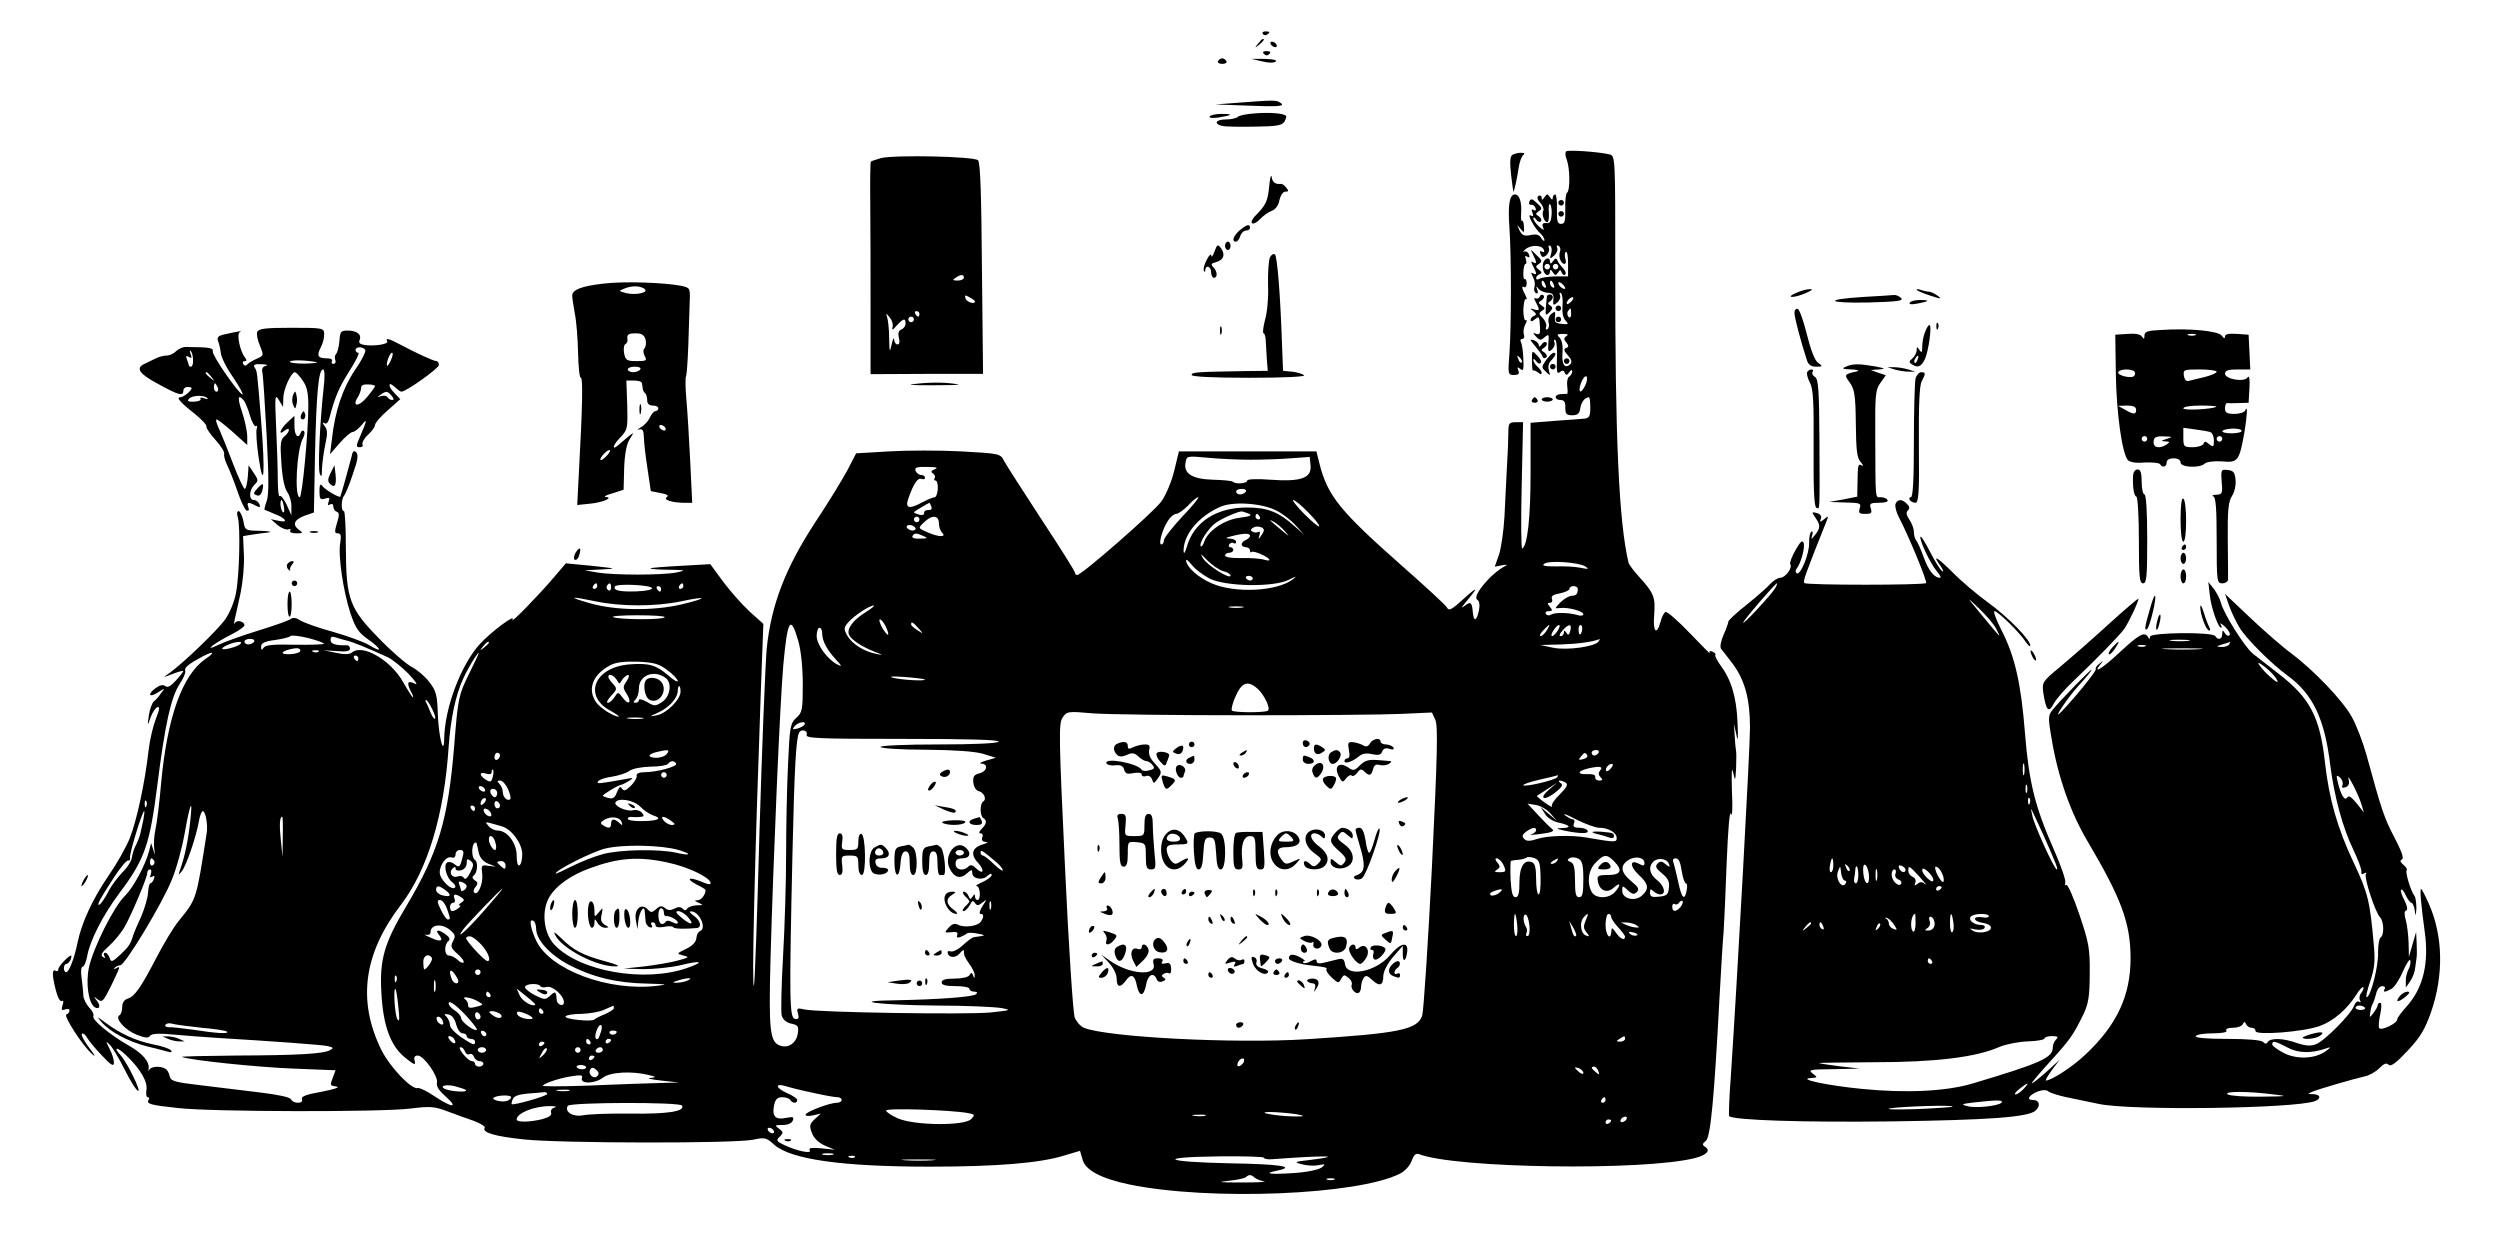 <?xml version="1.0" standalone="no"?>
<!DOCTYPE svg PUBLIC "-//W3C//DTD SVG 20010904//EN"
 "http://www.w3.org/TR/2001/REC-SVG-20010904/DTD/svg10.dtd">
<svg version="1.0" xmlns="http://www.w3.org/2000/svg"
 width="900pt" height="450pt" viewBox="0 0 900 450"
 preserveAspectRatio="xMidYMid meet">

<g transform="translate(0,450) scale(0.1,-0.1)"
fill="#000000" stroke="none">
<path d="M4546 4378 c3 -5 10 -6 15 -3 13 9 11 12 -6 12 -8 0 -12 -4 -9 -9z"/>
<path d="M4529 4343 c-13 -16 -12 -17 4 -4 16 13 21 21 13 21 -2 0 -10 -8 -17
-17z"/>
<path d="M4575 4340 c3 -5 11 -10 16 -10 6 0 7 5 4 10 -3 6 -11 10 -16 10 -6
0 -7 -4 -4 -10z"/>
<path d="M4550 4306 c7 -7 13 -7 20 0 6 6 3 10 -10 10 -13 0 -16 -4 -10 -10z"/>
<path d="M4385 4280 c-3 -5 3 -10 15 -10 12 0 18 5 15 10 -3 6 -10 10 -15 10
-5 0 -12 -4 -15 -10z"/>
<path d="M4544 4279 c23 -6 43 -6 49 0 5 5 -11 8 -40 9 l-48 0 39 -9z"/>
<path d="M4455 4130 l-80 -6 110 -4 c119 -5 146 -3 123 11 -14 9 -23 9 -153
-1z"/>
<path d="M4520 4092 c-30 -2 -59 -7 -64 -13 -6 -5 -25 -9 -43 -9 -35 0 -45
-15 -15 -23 9 -3 62 -4 116 -3 81 1 101 4 110 18 5 9 8 19 6 21 -10 9 -57 13
-110 9z"/>
<path d="M4355 4081 c-3 -6 10 -7 32 -4 50 8 55 13 10 13 -20 0 -38 -4 -42 -9z"/>
<path d="M5638 3955 c-4 -4 -3 -18 3 -32 11 -31 12 -110 0 -117 -4 -3 -7 -29
-6 -59 1 -43 -2 -53 -15 -53 -13 0 -16 10 -15 53 1 29 -2 53 -6 53 -5 0 -9 -6
-9 -12 0 -9 -4 -8 -10 2 -9 13 -11 13 -20 0 -7 -11 -10 -11 -10 -2 0 7 -5 10
-11 7 -7 -5 -5 -13 6 -25 9 -10 14 -23 11 -28 -7 -12 3 -42 14 -42 5 0 7 16 6
35 -2 19 0 32 4 30 4 -3 7 -19 6 -37 -2 -25 -6 -33 -20 -31 -12 1 -16 -4 -11
-15 5 -13 2 -12 -15 3 -11 10 -20 23 -20 29 0 6 4 4 10 -4 5 -8 12 -11 17 -7
4 5 1 12 -7 18 -13 8 -13 10 0 19 13 8 12 12 -7 29 -17 16 -22 17 -27 6 -3 -8
0 -14 6 -12 6 1 13 -4 16 -12 3 -8 0 -11 -7 -7 -7 5 -9 1 -4 -10 4 -12 3 -15
-6 -10 -17 11 13 -46 33 -63 9 -8 16 -19 16 -25 0 -6 -5 -3 -11 6 -7 13 -17
16 -38 12 -24 -5 -31 -2 -41 17 -10 22 -10 22 3 6 14 -17 15 -16 13 7 0 13 -3
23 -7 21 -3 -2 -4 10 -3 26 3 41 -6 69 -22 69 -20 0 -26 -37 -20 -121 7 -96 7
-352 0 -451 -6 -75 -5 -78 16 -78 16 0 21 4 16 16 -5 13 -4 14 7 6 11 -10 13
-3 11 37 -1 27 -5 54 -9 60 -3 6 -1 11 5 11 7 0 9 7 6 16 -3 8 -1 25 5 36 6
11 7 18 2 15 -5 -3 -9 14 -9 38 1 23 5 41 9 38 5 -3 4 4 -2 15 -13 24 -14 35
-3 28 4 -2 8 4 8 14 0 10 -3 17 -7 15 -3 -3 -6 9 -5 25 1 17 4 30 8 30 4 0 4
7 1 17 -4 11 -3 14 5 9 8 -5 10 -2 6 8 -3 9 -11 13 -18 10 -6 -3 -3 1 6 9 21
17 60 15 66 -3 3 -7 0 -10 -7 -6 -7 5 -9 1 -5 -9 5 -12 9 -13 21 -4 7 7 12 18
9 26 -3 8 -1 11 5 8 5 -4 7 -16 3 -28 -6 -20 -5 -20 10 -8 9 8 15 20 12 28 -4
8 -1 11 5 8 6 -4 8 -13 5 -21 -7 -17 3 -44 16 -44 5 0 7 9 3 19 -3 11 -2 22 2
24 5 3 8 -16 8 -41 l0 -47 -45 0 c-25 -1 -51 -4 -57 -8 -7 -5 -13 -4 -13 2 0
5 6 12 13 14 9 4 8 8 -3 16 -13 10 -13 12 0 21 13 8 12 13 -9 32 -23 23 -23
23 -12 1 14 -27 14 -36 0 -27 -8 5 -8 1 0 -14 6 -11 11 -23 11 -27 0 -3 -5 -3
-11 1 -8 5 -8 1 0 -14 6 -11 8 -27 5 -35 -3 -8 -1 -18 5 -22 7 -4 9 1 5 12 -5
14 -4 15 4 4 5 -7 20 -14 33 -15 19 -1 23 -6 21 -25 -2 -20 0 -22 13 -11 9 7
14 19 11 27 -3 8 -2 11 3 8 5 -3 8 -23 6 -45 -2 -26 2 -45 11 -54 12 -13 11
-15 -13 -12 -23 2 -28 6 -25 25 2 20 0 22 -13 11 -9 -7 -13 -21 -10 -31 3 -9
1 -20 -4 -24 -6 -3 -8 0 -5 8 3 8 -3 22 -12 32 -15 14 -15 18 -3 26 12 8 12
10 -1 19 -13 9 -13 11 0 19 8 6 11 14 6 18 -5 4 -11 2 -13 -5 -3 -6 -9 -9 -15
-6 -6 4 -6 -2 1 -14 15 -28 14 -32 -6 -26 -16 5 -16 4 -3 -6 11 -9 12 -13 3
-17 -7 -2 -13 -9 -13 -15 0 -6 6 -6 15 2 16 13 17 12 19 -31 1 -20 -2 -25 -13
-21 -14 5 -14 4 -1 -10 13 -14 17 -14 31 -2 15 13 16 11 13 -21 -2 -31 0 -34
12 -24 8 7 13 18 10 26 -3 8 -2 12 3 9 5 -3 7 -33 6 -66 -2 -48 0 -58 10 -50
9 8 15 7 18 -2 4 -10 8 -10 16 2 7 9 11 10 11 3 0 -6 -5 -15 -11 -19 -6 -3 -9
-19 -7 -35 2 -15 2 -28 -1 -27 -3 0 -14 0 -23 -1 -24 -1 -23 -21 0 -21 13 0
18 -8 17 -27 0 -23 4 -28 25 -28 19 0 26 6 29 25 3 22 16 39 31 40 3 0 5 -17
5 -38 0 -30 -4 -37 -20 -39 -11 -1 -59 -5 -107 -8 l-88 -7 0 -179 c0 -164 -11
-262 -30 -274 -4 -2 -5 99 -2 225 l5 230 -27 0 c-23 0 -26 -4 -26 -37 0 -21
-2 -76 -5 -123 -2 -47 -7 -128 -9 -180 -3 -52 -12 -114 -20 -138 l-15 -42 27
5 c16 3 21 2 12 -2 -52 -26 -122 -110 -102 -122 8 -5 10 -19 6 -39 -8 -39 -19
-42 -22 -5 -3 35 -8 39 -29 22 -14 -10 -13 -7 2 11 48 57 47 62 -4 16 -45 -41
-55 -47 -62 -33 -5 9 -78 76 -162 150 -223 197 -268 252 -297 368 l-11 44
-247 0 -248 0 -17 -70 c-9 -38 -30 -88 -46 -110 -27 -38 -287 -265 -303 -265
-5 0 -8 4 -8 8 0 5 -54 91 -120 191 -66 101 -127 196 -135 211 -14 27 -14 27
-154 35 -77 4 -194 4 -260 0 l-119 -7 -32 -62 c-18 -33 -69 -117 -115 -186
-108 -165 -159 -298 -175 -456 -5 -60 -17 -356 -26 -659 -8 -302 -17 -551 -20
-554 -8 -8 2 425 25 1063 l9 240 -49 44 c-26 24 -69 72 -95 107 l-47 64 -106
-6 c-58 -3 -108 -7 -110 -9 -2 -2 27 -5 65 -5 63 -1 66 -2 29 -10 -51 -10
-226 -10 -285 0 l-45 8 60 3 c58 3 57 3 -34 13 l-94 9 -41 -48 c-52 -62 -161
-174 -151 -155 13 24 -79 -45 -118 -88 -68 -75 -126 -229 -128 -340 -1 -68
-20 6 -23 90 -2 66 -6 82 -30 113 -15 20 -44 45 -64 55 -20 11 -74 57 -118
103 -106 108 -118 141 -119 325 0 73 -3 133 -7 133 -11 0 -10 44 1 56 4 5 19
39 31 77 18 50 21 70 12 79 -8 8 -13 4 -17 -18 -7 -28 -37 -136 -40 -142 -4
-5 -58 27 -66 40 -6 8 -9 1 -9 -20 0 -29 3 -32 20 -27 16 5 19 3 13 -11 -4
-12 -3 -15 5 -10 7 4 12 1 12 -8 0 -8 5 -16 12 -18 10 -4 10 -13 1 -41 -9 -31
-9 -37 3 -37 11 0 13 -8 9 -33 -9 -45 11 -178 37 -256 18 -53 29 -69 65 -94
49 -35 50 -49 1 -19 -18 11 -76 32 -128 47 -52 14 -105 33 -118 41 -15 10 -27
12 -35 6 -7 -6 -59 -24 -117 -42 -58 -18 -123 -41 -145 -52 -57 -27 -15 6 48
38 26 13 47 28 47 33 0 14 -28 21 -34 8 -4 -7 -4 -1 -1 13 3 14 13 57 21 95 8
39 14 100 12 138 l-3 67 30 5 c17 3 44 6 60 8 17 2 5 5 -26 6 -57 1 -57 1 -63
36 -4 19 -12 35 -17 35 -6 0 -7 -9 -3 -22 10 -32 6 -213 -7 -275 -5 -28 -22
-69 -37 -91 -26 -38 -152 -159 -202 -195 -25 -17 -24 -17 12 -3 21 8 38 13 38
10 0 -2 -12 -18 -27 -34 -18 -20 -30 -27 -38 -20 -7 6 -19 4 -33 -6 -32 -22
-27 -38 6 -17 27 17 27 17 12 -2 -7 -11 -19 -25 -26 -30 -7 -6 -15 -29 -18
-50 -6 -40 -5 -40 6 -8 6 17 17 34 24 37 10 4 9 -7 -5 -42 -10 -26 -22 -76
-26 -112 -13 -117 -43 -255 -68 -318 -14 -34 -48 -94 -76 -134 -58 -85 -97
-169 -112 -242 -12 -59 -31 -106 -41 -106 -5 0 -8 7 -8 15 0 8 4 15 9 15 5 0
11 7 15 15 3 8 4 15 2 15 -9 0 -46 -39 -46 -49 0 -7 -4 -9 -10 -6 -13 8 -13
-16 1 -70 6 -25 16 -42 21 -39 6 4 8 -2 3 -15 -5 -16 -3 -20 9 -15 9 3 16 2
16 -4 0 -6 -5 -12 -11 -14 -12 -4 59 -114 93 -143 14 -13 10 -4 -11 23 -18 24
-30 46 -26 50 3 4 12 -2 18 -13 6 -11 30 -40 54 -65 34 -36 43 -41 43 -25 0
11 -7 34 -16 50 -14 28 -14 29 2 13 9 -9 33 -49 53 -89 20 -40 41 -74 48 -76
13 -5 -38 100 -62 127 -30 33 -14 33 21 -1 50 -48 77 -95 71 -124 -2 -14 0
-25 5 -25 5 0 7 -4 3 -9 -9 -15 4 -19 106 -30 123 -14 729 -15 835 -2 72 9 88
8 135 -10 30 -11 73 -27 97 -35 23 -9 40 -20 37 -24 -11 -17 36 -31 142 -42
129 -14 757 -15 824 -1 42 9 48 8 76 -18 60 -53 244 -79 560 -79 243 0 397 13
484 40 l57 17 9 -31 c10 -39 68 -69 168 -90 290 -60 825 -38 975 39 18 9 36
29 42 46 8 22 15 28 27 24 129 -51 809 -61 993 -14 42 11 57 27 37 40 -12 8
-11 11 2 22 17 13 30 152 49 512 6 105 12 213 15 240 2 28 7 140 11 250 5 123
11 190 15 175 5 -14 7 20 4 80 -2 66 -1 92 4 70 8 -34 8 -34 11 15 1 28 1 55
0 60 -1 6 -4 30 -5 55 l-3 45 9 -40 c5 -29 7 -16 4 46 -4 91 -23 153 -62 205
-12 17 -20 33 -18 36 3 3 -1 8 -10 12 -10 4 -14 2 -9 -6 4 -6 -28 26 -71 71
-43 45 -83 80 -89 78 -5 -2 -14 -18 -18 -35 -14 -52 -28 -37 -23 24 5 64 -1
79 -53 136 -20 22 -37 45 -39 51 -35 147 -49 450 -48 1069 0 389 0 397 -20
402 -43 10 -150 17 -157 11z m-74 -481 c3 -8 2 -12 -4 -9 -6 3 -10 10 -10 16
0 14 7 11 14 -7z m30 0 c3 -8 2 -12 -4 -9 -6 3 -10 10 -10 16 0 14 7 11 14 -7z
m41 -13 c-6 -5 -25 10 -25 20 0 5 6 4 14 -3 8 -7 12 -15 11 -17z m23 -45 c-7
-8 -15 -12 -17 -11 -5 6 10 25 20 25 5 0 4 -6 -3 -14z m-2 -46 c0 -12 -4 -16
-9 -11 -5 5 -6 14 -3 20 10 15 12 14 12 -9z m-17 -80 c-10 -7 -10 -12 0 -23 9
-12 9 -16 -1 -20 -10 -3 -8 -10 6 -26 14 -15 16 -25 9 -32 -19 -19 -32 0 -28
41 2 25 -2 45 -10 54 -12 11 -10 14 12 14 16 0 21 -3 12 -8z m-161 -95 c-3 -3
-9 2 -12 12 -6 14 -5 15 5 6 7 -7 10 -15 7 -18z m230 -80 c-16 -35 -29 -31
-17 5 6 16 15 28 20 25 4 -3 3 -17 -3 -30z m-1208 -270 c41 0 107 2 145 5 l70
5 3 -31 c4 -45 -34 -59 -144 -51 -50 4 -84 2 -84 -3 0 -11 -43 -14 -52 -4 -4
3 -35 6 -71 7 -75 2 -107 22 -99 62 4 24 5 24 81 17 42 -4 110 -7 151 -7z
m-1134 -34 c-14 -5 -16 -10 -8 -15 7 -4 10 -12 7 -17 -4 -5 -2 -9 3 -9 5 0 9
-13 8 -30 -1 -16 -6 -30 -11 -30 -6 0 -27 -9 -48 -20 -46 -25 -60 -19 -46 18
18 51 33 73 46 68 7 -3 13 -1 13 4 0 6 -6 10 -14 10 -8 0 -16 7 -20 15 -4 12
4 15 42 14 32 0 41 -3 28 -8z m1119 -81 c-3 -5 -13 -10 -21 -10 -8 0 -14 5
-14 10 0 6 9 10 21 10 11 0 17 -4 14 -10z m-229 -90 c-36 -39 -66 -77 -66 -85
0 -8 -4 -15 -9 -15 -12 0 3 54 24 86 8 13 22 24 29 24 8 0 27 14 43 30 15 17
32 30 37 30 4 0 -21 -32 -58 -70z m454 15 c24 -24 42 -47 39 -50 -3 -2 -27 18
-54 45 -27 28 -45 50 -39 50 5 0 30 -20 54 -45z m-1357 21 c3 -8 -1 -13 -11
-12 -9 0 -16 -4 -15 -10 1 -7 -6 -10 -17 -7 -11 3 -20 7 -20 9 0 2 48 31 56
34 1 0 4 -6 7 -14z m1242 -14 c22 -11 53 -35 70 -54 l30 -33 -35 31 c-57 51
-97 67 -171 67 -111 0 -192 -53 -217 -143 -6 -20 -10 -26 -11 -15 -2 58 52
125 131 160 45 21 151 14 203 -13z m-100 -11 c15 -6 6 -10 -33 -15 -55 -7
-115 -48 -127 -87 -4 -11 -9 -18 -12 -16 -9 10 27 66 54 85 24 17 78 40 93 41
3 0 14 -4 25 -8z m40 -11 c3 -5 1 -10 -4 -10 -6 0 -11 5 -11 10 0 6 2 10 4 10
3 0 8 -4 11 -10z m-1225 -10 c0 -5 -4 -10 -10 -10 -5 0 -10 5 -10 10 0 6 5 10
10 10 6 0 10 -4 10 -10z m70 -13 c0 -13 5 -28 12 -35 16 -16 -11 -16 -49 0
-39 17 -39 16 -17 37 27 28 54 27 54 -2z m1245 -29 c19 -22 19 -22 -10 2 -48
40 -51 43 -30 32 11 -6 29 -21 40 -34z m-1330 12 c3 -5 -1 -10 -9 -10 -8 0
-18 5 -21 10 -3 6 1 10 9 10 8 0 18 -4 21 -10z m1255 -9 c0 -3 -5 -13 -11 -21
-9 -13 -10 -12 -5 3 3 11 2 16 -4 12 -6 -3 -15 -3 -21 1 -8 4 -7 9 2 14 13 9
39 3 39 -9z m-1225 -21 c17 -7 14 -9 -13 -9 -20 -1 -31 3 -27 9 7 12 13 12 40
0z m1175 1 c0 -5 -7 -11 -15 -15 -8 -3 -15 -10 -15 -16 0 -5 7 -10 15 -10 8 0
15 -5 15 -12 0 -6 3 -9 6 -5 7 6 64 -19 64 -29 0 -3 -10 -2 -22 2 -12 3 -48 6
-80 5 -33 -1 -58 3 -58 9 0 5 7 10 15 10 8 0 15 5 15 10 0 6 -5 10 -11 10 -5
0 -7 5 -4 10 4 6 11 8 16 5 5 -4 9 -1 9 4 0 6 -10 12 -22 12 -19 1 -17 3 7 9
43 11 65 11 65 1z m-97 -127 c15 -3 27 -11 27 -16 0 -16 -82 35 -99 62 -12 20
-9 18 15 -7 17 -17 43 -35 57 -39z m-50 -26 c57 -30 233 -33 287 -5 26 13 30
14 15 2 -56 -44 -209 -52 -293 -15 -49 21 -92 60 -92 83 0 5 9 -2 21 -17 11
-15 40 -36 62 -48z m1354 43 c15 -10 12 -11 -17 -5 -19 4 -59 6 -90 5 -41 0
-51 2 -40 10 18 12 121 5 147 -10z m-1197 -43 c0 -4 -4 -8 -9 -8 -6 0 -12 4
-15 8 -3 5 1 9 9 9 8 0 15 -4 15 -9z m-2360 -28 c0 -5 -5 -10 -11 -10 -5 0 -7
5 -4 10 3 6 8 10 11 10 2 0 4 -4 4 -10z m50 -6 c0 -8 -5 -12 -10 -9 -6 4 -8
11 -5 16 9 14 15 11 15 -7z m147 -1 c2 -6 -22 -11 -57 -12 -61 -2 -84 4 -76
18 7 11 130 5 133 -6z m113 7 c0 -5 -5 -10 -11 -10 -5 0 -7 5 -4 10 3 6 8 10
11 10 2 0 4 -4 4 -10z m-80 -10 c0 -5 -2 -10 -4 -10 -3 0 -8 5 -11 10 -3 6 -1
10 4 10 6 0 11 -4 11 -10z m3300 0 c0 -19 -5 -24 -23 -25 -10 -1 -28 -12 -40
-24 -21 -22 -21 -22 -2 -20 29 4 85 -11 85 -22 0 -6 -9 -7 -22 -3 -30 9 -81
10 -95 1 -6 -4 -14 -3 -18 3 -3 5 1 10 11 10 13 0 14 3 4 15 -10 12 -10 15 0
15 7 0 10 6 7 14 -4 10 5 16 29 20 19 4 34 11 34 16 0 6 7 10 15 10 8 0 15 -4
15 -10z m-3535 -45 c90 -19 215 -19 306 0 98 21 99 12 2 -11 -103 -24 -236
-22 -328 4 -84 24 -76 27 20 7z m973 -38 c-45 -27 -70 -60 -62 -81 7 -18 44
-43 92 -62 32 -12 33 -14 7 -8 -44 8 -88 36 -105 66 -13 24 -13 29 5 49 22 24
75 59 90 59 6 0 -7 -10 -27 -23z m1355 16 c-13 -2 -33 -2 -45 0 -13 2 -3 4 22
4 25 0 35 -2 23 -4z m-2080 -35 c-5 -10 -162 -9 -185 0 -10 4 29 7 86 7 57 0
102 -3 99 -7z m796 -34 c17 -37 8 -39 -13 -4 -9 17 -13 30 -8 30 5 0 14 -12
21 -26z m117 -5 c19 -22 19 -22 -3 -8 -13 8 -23 17 -23 21 0 12 6 9 26 -13z
m-432 -47 c10 -36 16 -96 16 -157 0 -90 -2 -100 -23 -119 -22 -20 -24 -32 -30
-166 -4 -80 -7 -226 -7 -325 0 -99 -5 -264 -11 -368 -6 -103 -8 -199 -5 -212
4 -15 16 -26 34 -30 25 -5 28 -10 24 -36 -5 -33 -33 -53 -61 -44 -40 12 -44
51 -37 318 10 354 34 921 46 1054 15 163 26 182 54 85z m2694 38 c-7 -11 -17
-20 -22 -20 -5 0 -1 9 9 20 10 11 20 20 22 20 2 0 -2 -9 -9 -20z m40 0 c-7
-11 -16 -20 -20 -20 -5 0 -3 9 4 20 7 11 16 20 20 20 5 0 3 -9 -4 -20z m45 -1
c-4 -16 -8 -17 -14 -7 -7 10 -9 10 -9 1 0 -7 -5 -13 -12 -13 -6 0 -3 9 7 20
23 26 35 25 28 -1z m43 6 c-3 -23 -12 -26 -13 -5 -1 11 2 20 7 20 4 0 7 -7 6
-15z m-2736 -16 c0 -26 16 -57 49 -93 23 -25 23 -27 5 -18 -36 19 -74 71 -74
103 0 16 5 29 10 29 6 0 10 -9 10 -21z m-1794 -37 c-3 -2 -51 -4 -107 -3 -75
2 -104 -1 -110 -11 -7 -10 -9 -9 -9 4 0 13 12 19 50 24 28 4 53 10 55 14 3 4
32 1 65 -7 34 -9 58 -18 56 -21z m82 12 c25 -6 73 -26 148 -60 17 -8 50 -35
75 -60 27 -29 35 -42 22 -35 -26 13 -30 3 -13 -30 6 -10 9 -19 6 -19 -2 0 -18
25 -35 55 -45 79 -146 138 -184 106 -9 -7 -27 -8 -58 -1 l-44 9 48 -3 c33 -3
47 0 47 9 0 7 -6 13 -12 12 -41 -1 -58 5 -58 19 0 11 5 14 16 10 9 -3 28 -9
42 -12z m-333 -4 c-3 -5 -13 -10 -21 -10 -8 0 -14 5 -14 10 0 6 9 10 21 10 11
0 17 -4 14 -10z m4840 1 c-11 -19 -115 -33 -163 -23 l-47 10 75 2 c61 2 112 9
138 19 2 0 1 -3 -3 -8z m-4890 -10 c-12 -10 -65 -24 -65 -16 0 7 40 24 60 24
8 1 10 -2 5 -8z m895 5 c0 -2 -8 -10 -17 -17 -16 -13 -17 -12 -4 4 13 16 21
21 21 13z m-679 -30 c-1 -5 -17 -10 -36 -11 -37 -2 -36 9 0 18 26 6 37 4 36
-7z m66 -2 c-3 -3 -12 -4 -19 -1 -8 3 -5 6 6 6 11 1 17 -2 13 -5z m-407 -26
c-84 -58 -138 -210 -160 -448 -6 -69 -15 -143 -20 -164 -5 -22 -7 -54 -5 -70
4 -27 4 -28 -3 -6 l-8 25 -7 -28 c-14 -53 -57 -132 -87 -162 -40 -38 -115
-188 -130 -259 -12 -57 -1 -128 21 -142 17 -10 23 4 8 23 -13 16 -12 17 3 5
16 -12 20 -7 48 49 34 71 35 73 18 63 -8 -4 -10 -3 -5 2 5 5 14 9 20 9 17 0
153 225 186 309 17 41 37 116 46 167 19 108 30 132 20 44 -7 -68 -20 -129 -35
-171 -9 -27 -9 -27 5 -10 16 21 51 122 61 179 3 20 10 37 14 37 10 0 19 -49
14 -80 -38 -242 -35 -234 -101 -316 -19 -23 -54 -82 -79 -130 -57 -110 -79
-141 -104 -149 -13 -4 -20 -15 -20 -30 0 -13 -4 -27 -10 -30 -18 -11 20 -53
62 -70 31 -12 43 -13 48 -4 6 8 31 10 91 4 46 -4 111 -9 144 -11 198 -12 383
-25 405 -30 20 -5 22 -7 9 -14 -24 -14 -113 -19 -339 -20 -113 -1 -200 -3
-195 -5 31 -12 271 -37 402 -42 l151 -6 -9 -24 c-12 -32 -12 -31 14 -35 12 -2
-12 -10 -54 -18 -56 -10 -76 -17 -72 -27 3 -8 -2 -13 -15 -13 -11 0 -22 6 -24
12 -3 8 -46 17 -111 25 -59 7 -155 19 -214 26 -94 11 -108 15 -112 32 -2 11
-8 23 -15 27 -18 12 -54 9 -59 -4 -2 -7 -3 -5 -2 4 4 26 -21 55 -73 85 -67 38
-133 93 -126 105 3 5 -3 19 -15 31 -11 12 -20 31 -21 42 0 11 -3 39 -6 63 -4
25 -2 42 4 42 5 0 12 17 16 38 9 54 56 147 116 227 91 121 109 174 136 385 28
224 50 321 81 368 13 19 22 40 20 47 -5 11 12 25 63 52 40 21 46 15 10 -9z
m948 -55 c-37 -76 -39 -83 -53 -259 -22 -267 -57 -382 -171 -574 -81 -135 -98
-195 -91 -314 6 -118 33 -192 86 -234 32 -26 38 -28 34 -12 -4 14 0 20 11 20
22 0 75 -76 69 -98 -3 -13 8 -29 32 -50 47 -42 23 -41 -40 1 -28 19 -55 32
-61 30 -22 -7 -101 76 -132 139 -86 177 -63 346 73 523 94 124 154 321 170
565 7 101 25 188 53 248 15 34 50 92 56 92 1 0 -15 -35 -36 -77z m-398 57 c0
-5 -2 -10 -4 -10 -3 0 -8 5 -11 10 -3 6 -1 10 4 10 6 0 11 -4 11 -10z m1113
-43 c21 -15 37 -33 37 -39 0 -5 -16 4 -35 21 -43 37 -69 45 -141 39 -126 -11
-166 -115 -64 -168 19 -11 31 -19 27 -20 -17 0 -67 31 -81 52 -32 46 -13 99
49 132 21 12 50 15 101 14 60 -3 77 -8 107 -31z m-5 -29 c22 -19 14 -66 -14
-85 -25 -16 -28 -16 -55 0 -16 9 -29 12 -29 7 0 -6 -5 -10 -12 -10 -9 0 -9 3
0 12 7 7 12 24 12 39 0 49 56 70 98 37z m-178 -5 c10 -17 10 -17 20 0 6 9 16
17 21 17 6 0 3 -10 -5 -22 -14 -20 -14 -24 0 -46 20 -31 8 -44 -14 -14 -17 22
-17 22 -30 2 -7 -11 -17 -20 -24 -20 -6 0 -1 11 12 25 22 23 22 26 7 43 -10
10 -17 22 -17 25 0 14 19 7 30 -10z m1109 1 c8 -7 -84 -2 -114 6 -18 5 -2 6
40 3 39 -3 72 -7 74 -9z m1200 -35 c23 -22 45 -68 36 -77 -7 -8 -122 -8 -130
0 -3 3 1 23 10 44 24 59 47 67 84 33z m-2079 -9 c0 -28 -50 -78 -85 -85 -29
-6 -29 -5 5 10 39 18 69 51 70 78 0 9 2 17 5 17 3 0 5 -9 5 -20z m-895 -61 c9
-17 14 -33 11 -36 -3 -3 -10 7 -16 22 -6 15 -13 32 -16 36 -3 5 -3 9 0 9 3 0
13 -14 21 -31z m2925 -24 c250 0 504 2 565 5 l110 5 12 -26 c10 -21 8 -120
-12 -529 -14 -277 -30 -519 -35 -536 -17 -51 -83 -64 -413 -85 -261 -17 -723
7 -805 41 -12 5 -27 22 -33 37 -6 16 -22 259 -35 542 -22 466 -23 516 -9 537
15 23 18 24 108 16 50 -4 297 -7 547 -7z m-2167 -12 c-13 -2 -35 -2 -50 0 -16
2 -5 4 22 4 28 0 40 -2 28 -4z m583 -22 c-3 -5 -15 -11 -26 -14 -17 -4 -19 -3
-9 9 12 15 44 20 35 5z m8 -36 c-5 -13 37 -15 346 -15 231 0 349 -3 345 -10
-4 -6 -87 -10 -216 -10 -120 0 -209 -4 -209 -9 0 -5 71 -10 163 -10 104 -1
178 -6 207 -15 l45 -14 -35 -10 c-19 -6 -27 -11 -17 -11 26 -1 21 -28 -7 -35
-20 -5 -24 -12 -22 -34 2 -15 10 -28 19 -30 19 -4 30 -29 17 -37 -13 -8 -13
-52 0 -60 14 -9 12 -21 -6 -39 -10 -10 -11 -16 -4 -16 7 0 10 -7 6 -15 -3 -10
1 -15 12 -16 11 -1 8 -3 -7 -8 -41 -11 -49 -36 -21 -66 26 -28 21 -47 -6 -21
-12 12 -20 14 -27 7 -19 -19 -47 -13 -47 9 0 15 7 20 25 20 28 0 33 21 10 40
-34 28 -78 -29 -57 -75 16 -34 39 -41 62 -20 17 15 20 16 20 3 0 -22 37 -29
55 -11 9 8 15 10 15 3 0 -6 -15 -17 -32 -25 -18 -8 -28 -14 -22 -15 13 0 16
-50 3 -50 -5 0 -9 6 -9 13 0 9 -2 9 -9 -1 -7 -11 -9 -11 -14 2 -4 9 -11 16
-17 16 -6 0 -4 -7 4 -16 9 -8 16 -17 16 -19 0 -2 -7 -11 -16 -19 -8 -9 -11
-16 -5 -16 6 0 15 10 22 21 8 17 13 19 19 8 7 -10 12 -10 27 2 17 13 17 13 0
-13 -10 -16 -13 -28 -7 -28 12 0 13 -10 1 -28 -10 -16 -60 -23 -82 -11 -12 6
-22 3 -34 -11 -16 -18 -16 -18 10 -16 18 3 25 -1 21 -10 -3 -9 0 -11 12 -7 9
4 19 9 22 12 3 4 21 4 40 0 32 -6 30 -7 -15 -13 -5 -1 -23 -14 -39 -29 -16
-15 -36 -25 -44 -22 -8 3 -12 0 -10 -7 6 -18 31 -17 45 2 7 8 13 12 13 8 0
-18 3 -24 21 -50 10 -14 19 -32 18 -40 0 -11 -2 -11 -6 1 -4 11 -7 11 -13 0
-5 -7 -28 -12 -54 -12 -32 0 -46 -4 -46 -14 0 -9 15 -13 50 -13 28 0 50 -4 50
-10 0 -5 8 -10 17 -10 11 0 13 -3 7 -9 -10 -10 -134 -19 -289 -22 -176 -2 -63
-17 145 -19 107 0 213 -5 235 -9 38 -7 35 -8 -40 -16 -86 -8 -621 0 -669 11
-26 6 -29 5 -23 -15 4 -17 2 -21 -11 -19 -20 4 -21 65 -9 598 7 310 13 413 24
433 8 14 32 7 27 -8z m-504 -70 c-7 -8 -25 -14 -41 -13 -30 2 -27 13 6 21 41
10 48 8 35 -8z m3355 5 c-3 -5 -10 -10 -16 -10 -5 0 -9 5 -9 10 0 6 7 10 16
10 8 0 12 -4 9 -10z m-3955 -9 c0 -6 -4 -13 -10 -16 -5 -3 -10 1 -10 9 0 9 5
16 10 16 6 0 10 -4 10 -9z m3914 0 c3 -5 -3 -11 -15 -14 -16 -4 -18 -3 -8 9
13 16 16 17 23 5z m-3280 -30 c7 -10 -69 -31 -114 -31 -20 0 -30 -5 -28 -13 2
-6 -8 -23 -21 -36 -18 -18 -25 -20 -32 -10 -6 10 -10 6 -18 -13 -7 -20 -15
-25 -30 -21 -12 3 -21 7 -21 8 0 5 53 37 64 39 6 1 20 8 31 15 18 11 16 12
-15 6 -96 -17 -103 -18 -97 -8 4 6 26 14 51 17 24 4 52 13 62 21 11 8 43 14
76 15 31 0 60 5 63 10 8 12 22 13 29 1z m3366 -16 c-7 -9 -15 -13 -17 -11 -7
7 7 26 19 26 6 0 6 -6 -2 -15z m-39 -8 c-8 -10 -7 -17 1 -25 9 -9 8 -12 -5
-12 -9 0 -16 6 -14 13 1 8 -9 11 -32 10 -34 -1 -32 11 4 20 42 10 58 8 46 -6z
m-3987 -24 c-5 -19 -9 -20 -25 -10 -25 16 -24 30 1 22 13 -4 20 -2 20 6 0 7 2
10 5 8 2 -3 2 -15 -1 -26z m626 7 c0 -5 -4 -10 -10 -10 -5 0 -10 5 -10 10 0 6
5 10 10 10 6 0 10 -4 10 -10z m3206 -8 c-6 -10 -115 -36 -122 -29 -3 3 23 12
58 20 35 8 64 15 66 16 2 0 1 -3 -2 -7z m-3777 -43 c7 -16 11 -33 8 -36 -10
-9 -27 7 -27 26 0 9 -5 22 -12 29 -9 9 -9 12 3 12 8 0 20 -14 28 -31z m3808
23 c9 -6 3 -17 -22 -42 -19 -18 -32 -38 -28 -43 3 -5 -8 1 -25 13 -18 13 -31
24 -29 25 1 1 18 12 37 24 l35 23 -29 -25 c-38 -33 -18 -42 23 -10 25 20 29
28 19 34 -7 5 -8 9 -3 9 6 0 16 -4 22 -8z m-3892 -22 c3 -5 2 -10 -4 -10 -5 0
-13 5 -16 10 -3 6 -2 10 4 10 5 0 13 -4 16 -10z m45 -15 c0 -8 -4 -15 -9 -15
-5 0 -11 7 -15 15 -3 9 0 15 9 15 8 0 15 -7 15 -15z m-48 -37 c-7 -7 -12 -8
-12 -2 0 6 3 14 7 17 3 4 9 5 12 2 2 -3 -1 -11 -7 -17z m-1215 -10 c-3 -8 -6
-5 -6 6 -1 11 2 17 5 13 3 -3 4 -12 1 -19z m1273 1 c0 -5 -4 -9 -10 -9 -5 0
-10 7 -10 16 0 8 5 12 10 9 6 -3 10 -10 10 -16z m505 -3 c13 -14 34 -27 45
-31 36 -11 21 -20 -35 -21 -30 -1 -55 3 -55 8 0 5 6 8 13 7 6 -1 20 -1 31 0
15 1 16 4 7 15 -7 8 -21 12 -32 9 -23 -6 -71 16 -63 29 11 17 65 8 89 -16z
m3277 -25 l23 -26 -30 25 -29 25 16 -25 c8 -14 29 -27 47 -31 43 -9 51 -19 15
-20 -25 -1 -24 -2 11 -10 56 -11 87 -11 80 1 -3 6 -17 10 -30 10 -18 0 -23 4
-19 15 4 8 2 15 -3 15 -5 0 -18 7 -29 15 -10 9 8 2 40 -15 32 -16 70 -30 83
-30 33 0 63 -17 63 -37 0 -16 -5 -16 -110 2 -52 9 -140 7 -175 -5 -28 -9 -40
-9 -48 0 -9 9 -7 15 7 26 23 16 36 18 36 5 0 -5 -8 -12 -17 -14 -10 -3 2 -3
27 0 50 6 59 11 45 21 -6 4 -27 26 -48 48 l-38 41 30 -5 c16 -2 40 -16 53 -31z
m-3872 19 c0 -5 -2 -10 -4 -10 -3 0 -8 5 -11 10 -3 6 -1 10 4 10 6 0 11 -4 11
-10z m58 -19 c3 -8 -1 -12 -9 -9 -7 2 -15 10 -17 17 -3 8 1 12 9 9 7 -2 15
-10 17 -17z m-1252 -23 c-4 -18 -9 -41 -11 -50 -2 -9 -9 -27 -15 -39 -7 -12
-13 -32 -15 -45 -1 -12 -16 -37 -34 -54 -17 -18 -41 -49 -51 -70 -11 -21 -25
-42 -31 -46 -14 -8 0 19 53 100 22 33 44 60 49 58 6 -1 9 3 7 10 -3 13 44 168
51 168 2 0 0 -15 -3 -32z m502 -60 l-1 -73 -6 60 c-6 56 -4 85 5 85 2 0 3 -33
2 -72z m1220 52 c4 -12 2 -13 -9 -2 -18 16 -29 15 -29 -3 0 -17 -9 -19 -29 -6
-11 7 -10 11 5 20 25 14 56 10 62 -9z m178 5 c16 -12 16 -14 3 -15 -9 0 -22 7
-29 15 -16 19 0 19 26 0z m-609 -20 c35 -10 73 -62 73 -100 0 -19 -4 -37 -10
-40 -6 -4 -10 10 -10 35 0 45 -34 90 -68 90 -11 0 -26 7 -33 16 -15 18 -18 18
48 -1z m-24 -57 c4 -12 4 -24 1 -27 -6 -7 -24 20 -24 37 0 21 17 13 23 -10z
m-59 -40 c4 -16 16 -30 33 -37 l28 -11 -27 3 c-25 4 -26 2 -22 -30 4 -34 -16
-80 -29 -66 -4 3 -2 13 5 20 9 11 9 17 -3 24 -9 6 -10 12 -4 17 14 9 17 50 4
57 -11 7 -12 48 -2 59 4 4 8 4 9 -1 1 -4 5 -20 8 -35z m719 12 c50 -15 44 -22
-8 -10 -61 14 -203 12 -265 -5 -30 -8 -81 -28 -112 -44 -32 -16 -58 -28 -58
-26 0 12 130 78 178 90 64 16 203 13 265 -5z m-778 -27 c-9 -36 -12 -38 -29
-24 -8 7 -20 10 -26 6 -15 -9 -3 -55 18 -71 9 -7 14 -15 10 -19 -12 -13 -55
29 -55 54 0 29 25 61 43 54 8 -3 14 2 14 11 0 9 7 16 16 16 13 0 15 -6 9 -27z
m1805 17 c0 -5 -7 -10 -15 -10 -8 0 -15 5 -15 10 0 6 7 10 15 10 8 0 15 -4 15
-10z m117 -34 c13 -11 23 -24 23 -29 0 -5 -14 5 -32 22 -17 17 -35 31 -40 31
-4 0 -8 5 -8 11 0 12 7 7 57 -35z m1959 -55 c1 -33 -2 -61 -7 -61 -5 0 -9 25
-9 55 0 40 -4 57 -15 61 -28 11 -45 -16 -45 -72 0 -40 -4 -54 -14 -54 -11 0
-15 17 -18 65 -1 36 -1 66 2 66 3 1 15 3 28 4 12 1 25 5 28 8 3 3 16 2 27 -2
19 -7 22 -17 23 -70z m154 -6 c0 -51 -3 -65 -15 -65 -12 0 -15 13 -15 60 0 46
-4 62 -16 67 -12 4 -13 8 -3 14 7 4 21 3 31 -2 14 -8 18 -22 18 -74z m110 65
c33 -33 26 -50 -21 -50 -36 0 -40 -3 -37 -21 5 -35 33 -47 57 -25 25 23 28 10
4 -16 -22 -24 -69 -24 -83 1 -18 34 -12 80 15 106 29 30 39 31 65 5z m110 -7
c0 -10 -4 -11 -19 -3 -34 18 -35 -8 -2 -39 36 -33 39 -51 12 -75 -25 -23 -71
-12 -71 17 0 20 1 20 20 2 16 -15 23 -16 33 -6 9 10 5 18 -21 39 -37 31 -41
55 -11 75 24 17 59 11 59 -10z m-5365 8 c3 -5 1 -12 -5 -16 -5 -3 -10 1 -10 9
0 18 6 21 15 7z m1138 -42 c-10 -20 -18 -27 -23 -20 -3 7 -14 9 -22 6 -20 -8
-34 13 -19 28 8 8 11 8 11 0 0 -6 9 -9 20 -6 12 3 20 14 20 25 0 16 3 18 14 9
12 -10 12 -16 -1 -42z m710 36 c71 -15 148 -51 155 -72 2 -9 -7 -8 -33 3 -46
19 -58 11 -16 -11 17 -8 31 -17 31 -19 0 -17 -15 -36 -29 -37 -12 0 -12 -2 4
-9 18 -8 17 -9 -7 -9 -15 -1 -30 -6 -34 -12 -4 -7 -9 -8 -17 0 -7 7 -16 7 -29
0 -14 -7 -24 -7 -34 2 -11 9 -18 9 -32 -4 -15 -13 -19 -13 -30 -1 -23 25 -50
1 -43 -38 l6 -33 3 30 c4 33 21 59 23 35 1 -8 2 -24 3 -34 0 -11 7 -21 15 -24
8 -3 11 0 7 7 -4 6 -2 11 3 11 6 0 11 -5 11 -11 0 -7 11 -9 30 -6 16 4 31 3
34 -1 3 -6 39 -7 84 -3 20 2 14 27 -10 44 -13 9 -18 16 -11 16 30 2 59 -62 33
-71 -6 -2 -12 -13 -13 -25 -1 -14 -14 -28 -37 -39 -35 -17 -35 -17 -10 -24 23
-5 21 -7 -20 -18 -25 -7 -79 -16 -120 -21 l-75 -8 70 -2 c39 0 99 6 134 14 77
19 90 13 24 -10 -152 -53 -386 -13 -477 84 -40 42 -48 124 -17 174 24 39 76
76 141 100 104 39 178 45 283 22z m3007 -4 c14 -28 13 -31 -12 -31 -18 0 -20
2 -9 9 12 8 12 12 2 25 -9 10 -9 16 -3 16 6 0 16 -9 22 -19z m195 9 c-3 -5
-12 -10 -18 -10 -7 0 -6 4 3 10 19 12 23 12 15 0z m403 -10 c5 -13 3 -13 -12
-1 -13 11 -19 12 -29 2 -9 -10 -6 -17 16 -35 22 -18 28 -30 25 -52 -2 -25 -8
-29 -35 -32 -26 -3 -33 0 -33 14 0 14 3 15 12 6 7 -7 18 -12 25 -12 22 0 15
31 -12 52 -27 21 -32 47 -13 66 16 16 50 11 56 -8z m46 -25 c4 -25 11 -45 15
-45 5 0 6 -11 3 -25 -7 -40 -18 -29 -30 28 -6 28 -14 60 -17 70 -5 11 -2 17 8
17 10 0 17 -15 21 -45z m-4234 19 c0 -14 -3 -14 -15 -4 -8 7 -15 14 -15 16 0
2 7 4 15 4 8 0 15 -7 15 -16z m-1277 -31 c-4 -11 -3 -14 5 -9 8 5 10 2 6 -8
-3 -9 -9 -16 -13 -16 -3 0 -7 -15 -8 -33 -1 -18 -12 -57 -25 -87 -14 -30 -26
-59 -28 -65 -9 -32 -16 -43 -46 -71 -30 -28 -34 -29 -39 -13 -4 11 -11 19 -16
19 -6 0 -7 -5 -3 -12 5 -7 3 -8 -6 -3 -9 6 -4 16 22 39 19 17 44 48 56 68 27
48 82 179 82 195 0 7 4 13 10 13 5 0 6 -7 3 -17z m1137 -43 c0 -5 -4 -12 -10
-15 -5 -3 -10 -4 -10 -1 0 2 -3 12 -6 20 -5 12 -2 15 10 10 9 -3 16 -10 16
-14z m-76 -15 c24 -18 18 -26 -12 -18 -12 3 -22 12 -22 19 0 18 10 17 34 -1z
m140 -72 c-61 -70 -111 -115 -75 -67 18 23 134 144 139 144 2 0 -27 -35 -64
-77z m3652 62 c-10 -8 -24 -11 -29 -8 -6 4 -2 10 9 14 31 12 40 9 20 -6z
m-3736 -15 c13 -9 13 -11 0 -20 -8 -5 -10 -10 -5 -10 11 0 -16 -20 -27 -20 -5
0 -8 7 -8 15 0 8 5 15 11 15 6 0 9 7 5 15 -6 17 2 19 24 5z m-51 -41 c13 -38
13 -39 3 -39 -5 0 -16 16 -25 35 -14 28 -14 35 -3 35 8 0 19 -14 25 -31z
m1958 -1 c-3 -7 -5 -2 -5 12 0 14 2 19 5 13 2 -7 2 -19 0 -25z m2483 7 c-16
-19 -30 -19 -30 1 0 8 4 13 9 9 5 -3 13 0 16 6 4 5 9 8 12 5 3 -3 0 -12 -7
-21z m-3660 -20 c0 -8 3 -14 8 -13 12 2 42 -14 42 -23 0 -6 -8 -5 -19 1 -14 7
-22 7 -26 0 -4 -6 -11 -8 -16 -5 -12 8 -12 55 1 55 6 0 10 -7 10 -15z m85 -15
c27 -30 14 -33 -20 -5 -21 17 -25 24 -14 25 9 0 24 -9 34 -20z m2987 -30 c2
-22 0 -40 -4 -40 -5 0 -8 18 -8 40 0 22 2 40 4 40 2 0 6 -18 8 -40z m44 -3 c2
-20 -1 -37 -7 -37 -6 0 -7 5 -4 10 3 6 3 16 -1 22 -12 19 -12 49 -1 45 5 -1
11 -19 13 -40z m202 18 c-8 -19 -8 -28 3 -41 12 -15 12 -17 -1 -12 -19 6 -25
45 -10 64 18 21 21 17 8 -11z m92 15 c0 -6 11 -23 25 -38 14 -15 25 -30 25
-34 0 -16 -18 -8 -33 15 -13 18 -16 19 -16 5 -2 -37 -21 -16 -21 22 0 22 5 40
10 40 6 0 10 -5 10 -10z m-3870 -43 c0 -40 49 -94 119 -131 85 -44 171 -65
281 -67 72 -2 78 -3 35 -8 -174 -21 -383 57 -434 161 -22 47 -28 83 -11 73 6
-3 10 -16 10 -28z m3744 -26 c-6 -6 -11 1 -18 29 l-7 25 15 -25 c8 -14 12 -27
10 -29z m216 39 c13 -9 13 -10 0 -9 -8 0 -24 4 -35 9 l-20 9 20 0 c11 0 27 -4
35 -9z m-4270 -18 c19 -16 21 -22 11 -40 -10 -19 -8 -25 16 -46 15 -13 25 -27
22 -31 -4 -3 -14 1 -22 10 -9 8 -22 15 -31 15 -17 0 -18 40 -1 53 6 5 3 13 -9
22 -26 20 -42 19 -26 0 19 -23 6 -28 -31 -10 -19 8 -26 13 -16 10 10 -2 17 1
17 9 0 28 40 33 70 8z m4271 -20 c-7 -2 -18 1 -23 6 -8 8 -4 9 13 5 13 -4 18
-8 10 -11z m-4160 -31 c25 -26 39 -61 24 -61 -11 0 -83 79 -77 84 11 11 24 6
53 -23z m-176 -50 c4 -7 -19 -41 -28 -41 -1 0 -3 11 -3 25 -2 25 19 35 31 16z
m95 -83 c0 -14 -18 -9 -24 8 -11 28 -6 39 9 20 8 -11 15 -23 15 -28z m80 32
c0 -5 -4 -10 -10 -10 -5 0 -10 5 -10 10 0 6 5 10 10 10 6 0 10 -4 10 -10z
m-303 -32 c-3 -8 -6 -5 -6 6 -1 11 2 17 5 13 3 -3 4 -12 1 -19z m140 -35 c-3
-10 -5 -2 -5 17 0 19 2 27 5 18 2 -10 2 -26 0 -35z m908 37 c-11 -5 -29 -8
-40 -8 -16 0 -15 2 5 8 34 11 60 11 35 0z m-530 -20 c3 -5 13 -6 24 -3 20 5
61 -31 61 -55 0 -18 -25 -10 -26 9 -2 30 -5 32 -23 15 -17 -16 -21 -16 -55 1
-19 10 -36 23 -36 29 0 13 48 16 55 4z m-511 -75 c5 -42 4 -56 -3 -45 -10 13
-16 119 -7 109 2 -2 7 -31 10 -64z m493 8 c-10 -9 -47 13 -56 33 l-11 25 35
-28 c19 -15 33 -28 32 -30z m-162 37 c3 -5 1 -10 -4 -10 -6 0 -11 5 -11 10 0
6 2 10 4 10 3 0 8 -4 11 -10z m-46 -24 c21 -12 22 -13 5 -18 -34 -9 -39 -8
-39 5 0 6 -4 15 -10 19 -17 13 19 8 44 -6z m-2 -103 c-8 -8 -57 28 -57 42 0 7
-11 20 -25 29 -14 9 -23 22 -19 27 4 6 27 -11 56 -41 27 -29 47 -54 45 -57z
m493 78 c0 -5 -15 -14 -32 -22 -18 -7 -35 -16 -38 -19 -8 -10 -111 1 -104 11
3 5 29 9 57 9 29 1 66 7 82 15 17 7 31 14 33 14 1 1 2 -3 2 -8z m-255 -11 c3
-5 1 -10 -4 -10 -6 0 -11 5 -11 10 0 6 2 10 4 10 3 0 8 -4 11 -10z m-225 -21
c0 -5 -4 -9 -10 -9 -5 0 -10 7 -10 16 0 8 5 12 10 9 6 -3 10 -10 10 -16z m69
12 c7 -5 9 -11 4 -14 -6 -4 -19 0 -29 8 -15 11 -16 14 -4 15 8 0 21 -4 29 -9z
m116 -13 c6 -6 0 -8 -19 -6 -16 2 -31 9 -34 17 -3 10 2 11 19 6 13 -4 29 -12
34 -17z m-273 -26 c5 -18 15 -32 23 -32 8 0 15 -4 15 -10 0 -5 7 -10 15 -10 8
0 15 -4 15 -10 0 -15 -6 -13 -50 16 -22 15 -40 34 -40 43 0 9 -6 23 -12 30
-11 10 -9 12 6 9 12 -2 23 -15 28 -36z m-48 12 c4 -10 1 -14 -6 -12 -15 5 -23
28 -10 28 5 0 13 -7 16 -16z m-868 -24 c47 -4 87 -10 91 -14 9 -9 -39 -6 -122
7 -38 5 -78 10 -88 9 -9 0 -15 4 -11 9 3 5 15 7 26 3 11 -3 58 -9 104 -14z
m1438 -12 c-8 -27 -12 -33 -19 -27 -7 8 7 49 17 49 5 0 6 -10 2 -22z m-413
-11 c-1 -12 -15 -9 -19 4 -3 6 1 10 8 8 6 -3 11 -8 11 -12z m469 9 c0 -11 -19
-15 -25 -6 -3 5 1 10 9 10 9 0 16 -2 16 -4z m-585 -27 c11 -17 -1 -21 -15 -4
-8 9 -8 15 -2 15 6 0 14 -5 17 -11z m4215 1 c0 -5 -8 -10 -17 -10 -15 0 -16 2
-3 10 19 12 20 12 20 0z m-3725 -10 c3 -5 1 -10 -4 -10 -6 0 -11 5 -11 10 0 6
2 10 4 10 3 0 8 -4 11 -10z m75 6 c0 -3 -4 -8 -10 -11 -5 -3 -10 -1 -10 4 0 6
5 11 10 11 6 0 10 -2 10 -4z m-240 -10 c0 -3 -4 -8 -10 -11 -5 -3 -10 -1 -10
4 0 6 5 11 10 11 6 0 10 -2 10 -4z m-286 -32 c3 -8 10 -12 16 -9 6 3 13 -1 16
-9 3 -9 12 -16 20 -16 8 0 14 -4 14 -10 0 -5 -7 -10 -15 -10 -8 0 -15 5 -15
10 0 6 -6 10 -12 10 -15 1 -54 50 -40 50 6 0 13 -7 16 -16z m76 6 c0 -5 -7
-10 -15 -10 -8 0 -15 5 -15 10 0 6 7 10 15 10 8 0 15 -4 15 -10z m206 -18
c-18 -16 -18 -16 -6 6 6 13 14 21 18 18 3 -4 -2 -14 -12 -24z m134 18 c0 -5
-4 -10 -10 -10 -5 0 -10 5 -10 10 0 6 5 10 10 10 6 0 10 -4 10 -10z m80 0 c0
-5 -7 -10 -16 -10 -8 0 -12 5 -9 10 3 6 10 10 16 10 5 0 9 -4 9 -10z m-30 -24
c0 -3 -4 -8 -10 -11 -5 -3 -10 -1 -10 4 0 6 5 11 10 11 6 0 10 -2 10 -4z
m2338 -18 c-2 -6 -10 -14 -16 -16 -7 -2 -10 2 -6 12 7 18 28 22 22 4z m-2368
-20 c0 -10 -27 -10 -34 0 -2 4 4 8 15 8 10 0 19 -4 19 -8z m40 -32 c-13 -13
-35 7 -25 24 5 8 11 8 21 -1 10 -8 12 -15 4 -23z m3550 12 c0 -6 -6 -5 -15 2
-8 7 -15 14 -15 16 0 2 7 1 15 -2 8 -4 15 -11 15 -16z m54 6 c5 -14 4 -15 -9
-4 -17 14 -19 20 -6 20 5 0 12 -7 15 -16z m-3419 -14 c29 -7 29 -8 5 -11 -14
-1 4 -5 40 -9 l65 -7 -75 -2 c-41 -1 -120 -4 -175 -6 -101 -5 -208 -7 -235 -5
-25 1 46 28 95 35 36 6 44 5 40 -6 -8 -22 46 -21 75 1 26 21 105 25 165 10z
m-658 -54 c8 -8 -35 -7 -64 0 -37 10 -16 23 23 14 19 -5 38 -11 41 -14z m1249
-10 c40 -9 79 -16 88 -16 9 0 16 -4 16 -10 0 -5 -8 -10 -17 -10 -27 0 -113
-33 -113 -43 0 -5 12 -6 28 -2 l27 6 -22 -20 c-19 -18 -20 -24 -10 -50 7 -19
24 -35 46 -45 l36 -15 -48 5 c-35 3 -47 2 -42 -7 9 -14 -46 -3 -92 19 -28 13
-30 17 -16 30 14 14 13 17 -3 29 -16 12 -15 13 13 13 19 0 33 6 37 16 5 13 1
14 -22 10 -39 -9 -53 4 -46 42 5 25 12 32 30 32 12 0 26 -4 29 -10 8 -13 25
-13 25 0 0 5 -16 16 -35 24 -42 18 -48 38 -7 26 15 -5 59 -16 98 -24z m-878 7
c-10 -2 -28 -2 -40 0 -13 2 -5 4 17 4 22 1 32 -1 23 -4z m-78 -11 c0 -8 -121
-42 -128 -37 -1 1 0 9 4 18 4 11 21 17 52 20 26 2 53 4 60 5 6 1 12 -2 12 -6z
m-130 -12 c0 -4 -6 -10 -14 -13 -18 -7 -61 4 -48 12 15 9 62 10 62 1z m3940
-10 c0 -5 -5 -10 -11 -10 -5 0 -7 5 -4 10 3 6 8 10 11 10 2 0 4 -4 4 -10z
m-3325 -20 c13 -21 -52 -31 -185 -29 -74 1 -151 -2 -171 -6 -36 -7 -68 12 -55
34 8 13 403 14 411 1z m-458 -7 c-11 -3 -16 -11 -13 -19 3 -9 -7 -16 -32 -23
-44 -11 -92 -12 -92 -1 0 23 63 48 120 48 19 0 27 -2 17 -5z m1487 -20 c26 -5
27 -6 12 -22 -25 -25 -206 -23 -264 3 -23 10 -42 23 -42 28 0 10 235 2 294 -9z
m1206 -10 c3 -3 -25 -3 -62 -1 -37 3 -71 8 -75 12 -8 8 128 -3 137 -11z m-352
0 c-10 -2 -28 -2 -40 0 -13 2 -5 4 17 4 22 1 32 -1 23 -4z m1517 -13 c-3 -5
-11 -10 -16 -10 -6 0 -7 5 -4 10 3 6 11 10 16 10 6 0 7 -4 4 -10z m-55 -4 c0
-3 -4 -8 -10 -11 -5 -3 -10 -1 -10 4 0 6 5 11 10 11 6 0 10 -2 10 -4z m-3015
-36 c3 -5 2 -10 -4 -10 -5 0 -13 5 -16 10 -3 6 -2 10 4 10 5 0 13 -4 16 -10z
m213 -87 c-10 -2 -26 -2 -35 0 -10 3 -2 5 17 5 19 0 27 -2 18 -5z m79 -9 c-3
-3 -12 -4 -19 -1 -8 3 -5 6 6 6 11 1 17 -2 13 -5z m1473 -2 c0 -4 15 -7 33 -5
189 14 261 13 132 -3 -55 -6 -58 -8 -30 -15 17 -5 44 -7 60 -4 27 5 28 5 13
-8 -11 -8 -53 -17 -100 -20 -87 -6 -114 -2 -59 9 68 14 9 23 -171 26 -239 5
-269 22 -42 25 90 1 164 -1 164 -5z m-1192 -9 c-26 -2 -71 -2 -100 0 -29 2 -8
3 47 3 55 0 79 -1 53 -3z m1158 -62 c5 -5 20 -11 34 -14 14 -2 -22 -4 -80 -4
-81 0 -92 1 -48 6 31 3 60 9 64 14 10 9 18 9 30 -2z m287 -8 c-7 -2 -19 -2
-25 0 -7 3 -2 5 12 5 14 0 19 -2 13 -5z"/>
<path d="M5630 3200 c0 -5 5 -10 10 -10 6 0 10 5 10 10 0 6 -4 10 -10 10 -5 0
-10 -4 -10 -10z"/>
<path d="M365 821 c30 -35 95 -70 161 -87 33 -8 67 -17 78 -20 11 -4 16 -2 12
4 -3 6 -32 16 -64 22 -63 13 -118 38 -172 78 -32 24 -33 24 -15 3z"/>
<path d="M605 760 c11 -5 29 -9 40 -9 l20 0 -20 9 c-11 5 -29 9 -40 9 l-20 0
20 -9z"/>
<path d="M2327 2053 c-14 -13 -7 -62 11 -72 36 -19 70 37 40 67 -13 13 -41 16
-51 5z"/>
<path d="M4690 1825 c0 -16 16 -20 24 -6 3 5 -1 11 -9 15 -9 3 -15 0 -15 -9z"/>
<path d="M4932 1824 c-6 -11 -14 -14 -23 -8 -8 5 -24 10 -36 12 -20 2 -22 -1
-17 -28 4 -19 2 -30 -5 -30 -6 0 -11 -4 -11 -10 0 -12 29 -2 52 17 11 10 27
13 47 8 24 -5 33 -3 37 10 4 10 13 14 26 9 14 -4 18 -2 14 5 -4 6 -16 11 -27
11 -10 0 -19 5 -19 10 0 16 -28 11 -38 -6z"/>
<path d="M4023 1823 c-16 -6 -17 -25 -2 -40 8 -8 18 -8 35 -1 19 9 28 8 42 -5
10 -10 23 -17 29 -17 6 0 16 -6 22 -14 9 -11 7 -15 -11 -19 -12 -4 -25 -3 -28
2 -15 24 -140 46 -126 22 3 -5 18 -8 32 -6 19 2 28 -3 31 -16 4 -14 11 -17 34
-12 18 3 29 1 29 -5 0 -6 7 -9 15 -6 9 4 18 -1 22 -11 6 -17 7 -17 20 1 17 24
17 27 -11 57 -16 17 -22 33 -19 47 4 16 1 20 -16 20 -12 0 -31 -5 -42 -10 -15
-8 -19 -7 -19 5 0 15 -14 18 -37 8z"/>
<path d="M4280 1820 c0 -5 5 -10 10 -10 6 0 10 5 10 10 0 6 -4 10 -10 10 -5 0
-10 -4 -10 -10z"/>
<path d="M4235 1807 c-16 -13 -16 -14 -1 -20 10 -4 19 -1 23 9 8 21 -1 26 -22
11z"/>
<path d="M4730 1806 c0 -20 13 -27 30 -15 13 8 13 10 0 19 -21 14 -30 12 -30
-4z"/>
<path d="M4164 1788 c-3 -5 2 -18 12 -29 17 -19 19 -19 25 -2 4 10 8 21 8 24
2 11 -39 18 -45 7z"/>
<path d="M4470 1790 c-9 -6 -10 -10 -3 -10 6 0 15 5 18 10 8 12 4 12 -15 0z"/>
<path d="M4791 1791 c-14 -9 -9 -41 7 -41 15 0 34 28 27 40 -8 12 -16 13 -34
1z"/>
<path d="M4283 1773 c-18 -7 -16 -23 2 -23 8 0 15 7 15 15 0 8 -1 15 -2 14 -2
0 -9 -3 -15 -6z"/>
<path d="M4690 1765 c0 -8 9 -15 20 -15 24 0 27 15 4 24 -22 9 -24 8 -24 -9z"/>
<path d="M4896 1745 c-20 -20 -24 -21 -44 -7 -32 21 -51 2 -32 -33 12 -23 14
-23 26 -7 7 9 16 14 20 10 4 -4 13 0 20 10 10 14 15 15 25 5 18 -18 26 -16 32
8 4 15 11 19 24 15 10 -3 25 -1 33 4 8 5 11 10 5 10 -5 1 -27 2 -49 4 -28 2
-44 -2 -60 -19z"/>
<path d="M4440 1751 c0 -5 5 -13 10 -16 6 -3 10 -2 10 4 0 5 -4 13 -10 16 -5
3 -10 2 -10 -4z"/>
<path d="M4736 1747 c-11 -8 -15 -19 -10 -30 8 -22 16 -22 31 1 16 26 2 46
-21 29z"/>
<path d="M4235 1740 c-7 -11 5 -40 16 -40 5 0 9 2 9 4 0 2 3 11 6 19 6 16 -22
32 -31 17z"/>
<path d="M4475 1710 c-3 -5 -2 -10 4 -10 5 0 13 5 16 10 3 6 2 10 -4 10 -5 0
-13 -4 -16 -10z"/>
<path d="M4185 1688 c10 -33 13 -34 32 -15 19 19 18 22 -15 32 -22 6 -23 5
-17 -17z"/>
<path d="M4763 1697 c-3 -5 2 -16 11 -25 15 -15 18 -15 26 -2 5 8 10 20 10 27
0 13 -39 13 -47 0z"/>
<path d="M5040 1620 c-8 -5 -10 -10 -5 -10 6 0 17 5 25 10 8 5 11 10 5 10 -5
0 -17 -5 -25 -10z"/>
<path d="M4024 1554 c3 -9 6 -51 6 -95 0 -64 3 -79 15 -79 11 0 15 12 15 46 0
45 0 45 33 42 31 -3 32 -4 32 -51 0 -39 3 -47 19 -47 17 0 18 6 12 61 -3 34
-6 79 -6 100 0 28 -4 39 -15 39 -11 0 -15 -11 -15 -40 0 -39 -1 -40 -36 -40
-36 0 -36 0 -32 40 3 34 1 40 -15 40 -13 0 -17 -5 -13 -16z"/>
<path d="M5037 1535 c3 -8 9 -12 14 -9 12 7 11 11 -5 17 -10 4 -13 1 -9 -8z"/>
<path d="M4200 1500 c-13 -13 -20 -33 -20 -59 0 -65 47 -93 85 -51 21 23 14
26 -16 8 -17 -11 -22 -10 -35 6 -8 11 -14 28 -14 38 0 14 8 18 40 18 37 0 40
2 30 20 -19 35 -47 43 -70 20z m48 -17 c2 -8 -6 -13 -22 -13 -25 0 -33 10 -19
24 10 10 36 3 41 -11z"/>
<path d="M4716 1508 c-27 -15 -19 -54 15 -79 28 -20 29 -23 15 -37 -12 -13
-18 -13 -28 -4 -17 17 -29 15 -22 -3 7 -18 55 -20 72 -3 20 20 13 46 -18 70
-31 22 -40 48 -17 48 7 0 18 -5 25 -12 9 -9 12 -8 12 4 0 19 -31 29 -54 16z"/>
<path d="M4807 1502 c-23 -26 -21 -35 14 -66 25 -22 28 -30 18 -42 -10 -13
-14 -12 -30 2 -17 15 -19 15 -19 1 0 -21 34 -31 60 -17 30 16 26 55 -10 80
-25 18 -29 25 -19 36 10 13 14 12 30 -2 17 -15 19 -15 19 -2 0 14 -19 28 -39
28 -4 0 -15 -8 -24 -18z"/>
<path d="M4880 1513 c0 -5 7 -30 15 -57 21 -69 19 -95 -7 -105 -15 -5 -18 -10
-9 -15 6 -4 18 -3 25 3 16 13 71 170 62 178 -3 3 -11 -15 -18 -41 -7 -25 -15
-46 -19 -46 -4 0 -10 20 -13 45 -5 29 -12 45 -22 45 -8 0 -14 -3 -14 -7z"/>
<path d="M4301 1500 c-3 -3 -5 -33 -3 -67 3 -45 8 -63 17 -63 10 0 15 17 17
58 3 49 6 57 23 57 17 0 20 -8 23 -57 2 -43 7 -58 17 -58 20 0 21 113 1 129
-13 11 -80 11 -95 1z"/>
<path d="M4451 1502 c-7 -2 -11 -30 -11 -68 0 -55 3 -64 18 -64 15 0 17 6 14
35 -6 52 5 85 28 85 18 0 20 -7 20 -60 0 -50 3 -60 18 -60 15 0 16 8 12 67
l-5 68 -41 0 c-23 1 -47 -1 -53 -3z"/>
<path d="M4598 1493 c-27 -29 -32 -70 -14 -98 20 -31 56 -33 82 -4 19 21 19
21 -10 8 -25 -12 -30 -11 -42 6 -22 29 -17 45 14 45 41 0 60 15 46 37 -15 25
-56 28 -76 6z m52 -8 c11 -13 8 -15 -20 -15 -28 0 -31 2 -20 15 7 8 16 15 20
15 4 0 13 -7 20 -15z"/>
<path d="M3951 1444 c0 -11 3 -14 6 -6 3 7 2 16 -1 19 -3 4 -6 -2 -5 -13z"/>
<path d="M5030 1455 c0 -5 5 -17 10 -25 5 -8 10 -10 10 -5 0 6 -5 17 -10 25
-5 8 -10 11 -10 5z"/>
<path d="M5023 1364 c-7 -7 -13 -21 -13 -31 1 -13 5 -10 16 10 17 32 16 42 -3
21z"/>
<path d="M3962 1340 c-10 -17 -10 -20 3 -20 8 0 15 9 15 20 0 11 -1 20 -3 20
-1 0 -8 -9 -15 -20z"/>
<path d="M4140 1285 c-7 -9 -8 -15 -2 -15 5 0 12 7 16 15 3 8 4 15 2 15 -2 0
-9 -7 -16 -15z"/>
<path d="M4180 1291 c0 -6 5 -13 10 -16 6 -3 10 1 10 9 0 9 -4 16 -10 16 -5 0
-10 -4 -10 -9z"/>
<path d="M4255 1290 c-3 -5 -1 -10 4 -10 6 0 11 5 11 10 0 6 -2 10 -4 10 -3 0
-8 -4 -11 -10z"/>
<path d="M4337 1283 c3 -7 6 -13 8 -13 1 0 7 6 13 13 8 10 6 13 -7 13 -11 0
-17 -6 -14 -13z"/>
<path d="M4511 1284 c0 -11 3 -14 6 -6 3 7 2 16 -1 19 -3 4 -6 -2 -5 -13z"/>
<path d="M4591 1284 c0 -11 3 -14 6 -6 3 7 2 16 -1 19 -3 4 -6 -2 -5 -13z"/>
<path d="M4741 1284 c0 -11 3 -14 6 -6 3 7 2 16 -1 19 -3 4 -6 -2 -5 -13z"/>
<path d="M4787 1294 c-12 -13 -7 -20 13 -20 11 0 19 5 17 10 -4 13 -21 18 -30
10z"/>
<path d="M4840 1285 c0 -8 4 -15 10 -15 5 0 7 7 4 15 -4 8 -8 15 -10 15 -2 0
-4 -7 -4 -15z"/>
<path d="M4280 1279 c0 -5 5 -7 10 -4 6 3 10 8 10 11 0 2 -4 4 -10 4 -5 0 -10
-5 -10 -11z"/>
<path d="M4987 1230 c-4 -16 0 -20 19 -20 22 0 23 2 12 20 -7 11 -16 20 -19
20 -4 0 -9 -9 -12 -20z"/>
<path d="M3985 1230 c3 -5 -2 -10 -12 -11 -16 0 -16 -1 2 -8 11 -5 23 -7 27
-4 10 5 -2 33 -14 33 -5 0 -6 -4 -3 -10z"/>
<path d="M4396 1197 c3 -10 9 -15 12 -12 3 3 0 11 -7 18 -10 9 -11 8 -5 -6z"/>
<path d="M4534 1191 c11 -11 23 -21 28 -21 14 0 -1 19 -25 31 -22 12 -22 12
-3 -10z"/>
<path d="M4620 1190 c6 -11 16 -20 22 -20 6 0 3 9 -7 20 -10 11 -20 20 -22 20
-2 0 1 -9 7 -20z"/>
<path d="M4350 1191 c0 -6 4 -13 10 -16 6 -3 7 1 4 9 -7 18 -14 21 -14 7z"/>
<path d="M4430 1191 c0 -6 4 -13 10 -16 6 -3 7 1 4 9 -7 18 -14 21 -14 7z"/>
<path d="M3927 1163 c-4 -3 -7 -11 -7 -17 0 -6 5 -5 12 2 6 6 9 14 7 17 -3 3
-9 2 -12 -2z"/>
<path d="M5050 1160 c0 -5 5 -10 11 -10 5 0 7 5 4 10 -3 6 -8 10 -11 10 -2 0
-4 -4 -4 -10z"/>
<path d="M3977 1140 c6 -7 9 -19 6 -26 -7 -19 11 -18 27 1 15 18 13 20 -20 30
-20 6 -22 5 -13 -5z"/>
<path d="M4987 1141 c-17 -6 -17 -8 1 -24 19 -17 20 -17 24 8 6 26 4 28 -25
16z"/>
<path d="M4695 1130 c-19 -7 -19 -7 1 -18 12 -6 25 -8 29 -4 3 4 5 0 3 -8 -3
-17 23 -21 29 -4 6 17 -39 42 -62 34z"/>
<path d="M4162 1121 c-19 -12 -11 -45 12 -49 28 -6 37 11 18 35 -11 15 -21 20
-30 14z"/>
<path d="M4469 1113 c-13 -16 -12 -17 4 -4 9 7 17 15 17 17 0 8 -8 3 -21 -13z"/>
<path d="M4798 1123 c-19 -5 -22 -12 -12 -37 9 -23 51 -20 59 4 11 35 -3 45
-47 33z"/>
<path d="M4275 1109 c-4 -6 -5 -12 -2 -15 2 -3 7 2 10 11 7 17 1 20 -8 4z"/>
<path d="M4021 1091 c-8 -5 -11 -16 -6 -30 8 -27 23 -27 34 2 13 34 1 46 -28
28z"/>
<path d="M4110 1089 c0 -6 -7 -8 -15 -5 -21 8 -29 -17 -15 -44 l11 -21 25 24
c15 15 22 31 18 41 -7 18 -24 22 -24 5z"/>
<path d="M4683 1085 c0 -8 6 -15 13 -15 8 0 11 6 8 15 -4 8 -9 15 -13 15 -4 0
-8 -7 -8 -15z"/>
<path d="M4857 1087 c-5 -13 25 -57 40 -57 4 0 14 9 21 21 17 27 -2 56 -24 38
-10 -8 -14 -8 -14 0 0 15 -17 14 -23 -2z"/>
<path d="M4935 1090 c-3 -6 -2 -10 4 -10 6 0 8 -6 5 -14 -3 -8 -1 -17 4 -20
12 -7 48 32 38 41 -11 11 -45 13 -51 3z"/>
<path d="M5003 1060 c-51 -59 -154 -79 -161 -31 -3 19 -8 22 -28 17 -13 -3
-35 -9 -49 -12 -16 -4 -25 -2 -25 5 0 9 -5 9 -21 1 -11 -7 -23 -9 -27 -6 -3 3
-1 6 4 6 5 0 -2 6 -16 14 -25 13 -40 12 -40 -4 0 -9 40 -22 83 -26 50 -6 56
-7 52 -14 -2 -4 6 -17 19 -29 23 -21 25 -22 34 -5 9 16 12 16 26 4 10 -7 15
-19 12 -26 -5 -14 17 -37 27 -27 4 3 7 13 7 22 0 9 4 22 9 30 7 11 13 10 31
-7 27 -25 40 -20 40 16 1 16 15 43 35 67 l35 40 0 -29 c0 -34 12 -27 16 9 4
37 -25 31 -63 -15z"/>
<path d="M3930 1059 c0 -5 5 -7 10 -4 6 3 10 8 10 11 0 2 -4 4 -10 4 -5 0 -10
-5 -10 -11z"/>
<path d="M4536 1046 c1 -12 3 -22 3 -24 1 -5 31 25 31 31 0 3 -8 7 -18 9 -14
4 -18 0 -16 -16z"/>
<path d="M3993 1033 c15 -17 27 -40 27 -56 0 -32 13 -35 34 -6 18 26 32 19 39
-21 9 -40 25 -38 33 5 6 36 27 47 38 20 3 -9 12 -12 21 -8 12 4 13 8 5 13 -9
5 -9 9 -1 14 6 4 15 5 20 2 5 -3 8 5 7 17 -1 18 -6 23 -20 19 -13 -3 -17 -1
-12 6 5 8 -1 12 -15 12 -17 0 -20 -4 -16 -21 12 -45 -88 -37 -158 13 l-30 21
28 -30z"/>
<path d="M4419 1044 c-12 -15 -11 -16 10 -9 18 5 22 4 16 -6 -6 -9 -3 -11 9
-6 10 4 20 7 22 7 2 0 4 5 4 11 0 5 -5 7 -10 4 -6 -4 -17 -2 -24 4 -10 8 -17
7 -27 -5z"/>
<path d="M4511 1030 c10 -27 44 -46 54 -30 3 4 -7 11 -21 14 -16 4 -24 12 -21
21 3 7 0 16 -8 19 -11 4 -12 -1 -4 -24z"/>
<path d="M4260 1040 c0 -5 5 -10 11 -10 5 0 7 5 4 10 -3 6 -8 10 -11 10 -2 0
-4 -4 -4 -10z"/>
<path d="M4590 1040 c0 -5 4 -10 9 -10 6 0 13 5 16 10 3 6 -1 10 -9 10 -9 0
-16 -4 -16 -10z"/>
<path d="M3945 1030 c-19 -8 -19 -9 3 -9 12 -1 22 4 22 9 0 6 -1 10 -2 9 -2 0
-12 -4 -23 -9z"/>
<path d="M5012 1028 c-17 -17 -15 -35 4 -42 21 -8 24 -8 24 5 0 5 -4 7 -10 4
-5 -3 -10 -2 -10 4 0 5 5 13 10 16 12 7 13 25 2 25 -4 0 -13 -5 -20 -12z"/>
<path d="M3967 1000 c-14 -17 -15 -20 -2 -20 9 0 18 7 22 15 9 24 -1 27 -20 5z"/>
<path d="M4420 1010 c0 -13 18 -22 24 -11 3 5 -1 11 -9 15 -8 3 -15 1 -15 -4z"/>
<path d="M4585 1000 c-3 -5 1 -10 10 -10 9 0 13 5 10 10 -3 6 -8 10 -10 10 -2
0 -7 -4 -10 -10z"/>
<path d="M4350 990 c0 -5 5 -10 11 -10 5 0 7 5 4 10 -3 6 -8 10 -11 10 -2 0
-4 -4 -4 -10z"/>
<path d="M4625 990 c-3 -5 -1 -10 4 -10 6 0 11 5 11 10 0 6 -2 10 -4 10 -3 0
-8 -4 -11 -10z"/>
<path d="M4706 968 c3 -4 12 -8 19 -8 9 0 12 -7 9 -17 -5 -17 -5 -17 6 0 14
21 6 36 -20 34 -10 -1 -16 -5 -14 -9z"/>
<path d="M4670 966 c0 -2 7 -9 15 -16 13 -11 14 -10 9 4 -5 14 -24 23 -24 12z"/>
<path d="M4450 810 c0 -5 4 -10 9 -10 6 0 13 5 16 10 3 6 -1 10 -9 10 -9 0
-16 -4 -16 -10z"/>
<path d="M4665 809 c-4 -6 -5 -12 -2 -15 2 -3 7 2 10 11 7 17 1 20 -8 4z"/>
<path d="M3391 1721 c-9 -6 -10 -11 -2 -15 13 -8 31 1 31 15 0 11 -11 11 -29
0z"/>
<path d="M3350 1675 c-7 -9 -11 -18 -8 -20 3 -3 11 1 18 10 7 9 11 18 8 20 -3
3 -11 -1 -18 -10z"/>
<path d="M3399 1585 c19 -8 36 -13 39 -10 9 8 -3 15 -39 20 l-34 6 34 -16z"/>
<path d="M3508 1553 c-27 -7 -22 -23 7 -23 18 0 23 4 19 15 -4 8 -7 14 -8 14
0 -1 -9 -3 -18 -6z"/>
<path d="M3393 1538 c17 -11 75 -10 82 2 3 5 -14 8 -44 7 -27 -1 -44 -5 -38
-9z"/>
<path d="M3445 1500 c11 -5 27 -9 35 -9 9 0 8 4 -5 9 -11 5 -27 9 -35 9 -9 0
-8 -4 5 -9z"/>
<path d="M3010 1425 c0 -55 3 -75 13 -75 9 0 12 11 9 35 -4 33 -3 35 27 35 29
0 31 -3 31 -35 0 -21 5 -35 13 -35 16 0 14 143 -2 148 -6 2 -11 -9 -11 -27 0
-28 -3 -31 -31 -31 -29 0 -31 2 -27 30 3 20 0 30 -9 30 -10 0 -13 -19 -13 -75z"/>
<path d="M3148 1449 c-19 -11 -24 -63 -9 -87 9 -16 53 -13 58 4 2 6 -7 10 -19
10 -14 -1 -24 6 -26 17 -3 13 3 17 22 17 28 0 34 18 14 38 -14 14 -18 14 -40
1z m32 -20 c0 -5 -7 -9 -15 -9 -15 0 -20 12 -9 23 8 8 24 -1 24 -14z"/>
<path d="M3243 1453 c-20 -4 -23 -11 -23 -54 0 -60 18 -65 22 -6 2 29 8 42 18
42 11 0 15 -11 15 -43 0 -27 4 -42 13 -42 16 0 16 82 0 98 -7 7 -14 11 -17 11
-4 -1 -16 -4 -28 -6z"/>
<path d="M3343 1453 c-20 -4 -23 -11 -23 -54 0 -32 4 -49 13 -49 8 0 12 15 12
42 0 32 4 43 15 43 11 0 15 -11 15 -43 0 -23 3 -42 8 -42 4 0 10 0 14 0 11 0
3 83 -9 98 -6 6 -13 11 -17 11 -3 -1 -16 -4 -28 -6z"/>
<path d="M3407 1283 c-20 -19 7 -73 36 -73 6 0 1 7 -11 16 -26 18 -28 39 -4
53 14 9 15 10 1 11 -9 0 -19 -3 -22 -7z"/>
<path d="M3307 1239 c4 -13 8 -18 11 -10 2 7 -1 18 -6 23 -8 8 -9 4 -5 -13z"/>
<path d="M3330 1070 c0 -5 5 -10 11 -10 5 0 7 5 4 10 -3 6 -8 10 -11 10 -2 0
-4 -4 -4 -10z"/>
<path d="M3370 1070 c-13 -8 -12 -10 3 -10 9 0 17 5 17 10 0 12 -1 12 -20 0z"/>
<path d="M3235 970 l-40 -6 32 -5 c18 -3 38 -2 45 2 19 12 7 15 -37 9z"/>
<path d="M3331 964 c0 -11 3 -14 6 -6 3 7 2 16 -1 19 -3 4 -6 -2 -5 -13z"/>
<path d="M3300 960 c0 -5 5 -10 10 -10 6 0 10 5 10 10 0 6 -4 10 -10 10 -5 0
-10 -4 -10 -10z"/>
<path d="M2267 1599 c7 -7 15 -10 18 -7 3 3 -2 9 -12 12 -14 6 -15 5 -6 -5z"/>
<path d="M5733 1504 c2 -3 13 -6 23 -8 11 -3 27 -7 37 -11 10 -4 17 -3 17 4 0
12 -1 13 -48 17 -19 1 -32 0 -29 -2z"/>
<path d="M5760 1385 c-11 -13 -9 -15 15 -15 16 0 25 5 23 12 -7 19 -24 20 -38
3z"/>
<path d="M1983 1245 c-3 -9 -3 -18 -1 -21 3 -3 8 4 11 16 6 23 -1 27 -10 5z"/>
<path d="M2060 1210 c0 -27 5 -50 10 -50 6 0 10 23 10 50 0 28 -4 50 -10 50
-5 0 -10 -22 -10 -50z"/>
<path d="M2118 1238 c-5 -33 3 -78 13 -78 5 0 9 8 9 18 1 16 1 16 11 0 5 -10
18 -18 27 -18 16 1 16 1 -1 11 -12 7 -16 18 -11 37 5 26 5 26 -10 8 -16 -19
-16 -19 -16 6 0 34 -17 46 -22 16z"/>
<path d="M2217 1223 c-11 -10 -8 -63 3 -63 6 0 10 16 10 35 0 36 -2 40 -13 28z"/>
<path d="M2248 1195 c2 -19 8 -35 14 -35 13 0 6 63 -8 67 -6 2 -8 -10 -6 -32z"/>
<path d="M1999 1133 c25 -49 151 -114 218 -112 18 0 4 7 -37 18 -82 22 -117
41 -159 83 -24 23 -30 27 -22 11z"/>
<path d="M1940 930 c18 -12 30 -13 30 -2 0 4 -10 9 -22 9 -18 2 -20 0 -8 -7z"/>
<path d="M2828 393 c7 -3 16 -2 19 1 4 3 -2 6 -13 5 -11 0 -14 -3 -6 -6z"/>
<path d="M5444 3942 c-8 -5 -9 -27 -4 -72 4 -36 8 -63 9 -60 4 10 12 45 18 85
3 22 11 43 17 47 7 5 3 8 -9 8 -11 0 -25 -4 -31 -8z"/>
<path d="M3172 3931 c-18 -5 -35 -11 -37 -13 -2 -2 -3 -73 -2 -158 1 -85 1
-257 1 -381 l0 -226 202 1 203 0 -4 379 c-2 272 -6 382 -14 390 -14 14 -298
20 -349 8z m298 -431 c0 -5 -10 -10 -22 -10 -19 0 -20 2 -8 10 19 13 30 13 30
0z m40 -85 c0 -12 -29 -3 -34 10 -4 13 -2 14 14 5 11 -6 20 -13 20 -15z m-200
-45 c0 -5 -2 -10 -4 -10 -3 0 -8 5 -11 10 -3 6 -1 10 4 10 6 0 11 -4 11 -10z
m-97 -48 c-3 -12 2 -10 15 6 24 26 32 28 32 7 0 -9 -7 -18 -15 -21 -10 -4 -13
-14 -9 -30 4 -15 2 -24 -5 -24 -6 0 -12 8 -12 18 -1 9 -5 1 -9 -18 -7 -31 -8
-29 -9 22 0 31 -4 65 -7 75 -5 17 -5 17 9 0 9 -11 13 -26 10 -35z m77 28 c0
-5 -4 -10 -10 -10 -5 0 -10 5 -10 10 0 6 5 10 10 10 6 0 10 -4 10 -10z"/>
<path d="M4569 3829 c-5 -54 -12 -68 -52 -108 -10 -11 -14 -22 -9 -25 5 -3 18
4 28 15 11 12 29 25 42 30 14 5 25 20 28 39 4 17 13 30 21 30 13 0 13 3 3 15
-6 8 -15 14 -18 13 -21 -2 -31 5 -34 25 -2 12 -6 -3 -9 -34z"/>
<path d="M5610 3770 c0 -5 5 -10 10 -10 6 0 10 5 10 10 0 6 -4 10 -10 10 -5 0
-10 -4 -10 -10z"/>
<path d="M5610 3730 c0 -5 5 -10 10 -10 6 0 10 5 10 10 0 6 -4 10 -10 10 -5 0
-10 -4 -10 -10z"/>
<path d="M4463 3671 c-23 -20 -30 -41 -14 -41 5 0 13 9 16 20 3 11 13 20 21
20 8 0 14 5 14 10 0 15 -12 12 -37 -9z"/>
<path d="M4410 3615 c0 -8 5 -15 10 -15 6 0 10 7 10 15 0 8 -4 15 -10 15 -5 0
-10 -7 -10 -15z"/>
<path d="M4372 3594 c-6 -16 -11 -22 -11 -14 -1 8 -8 2 -16 -14 -9 -16 -14
-34 -11 -40 3 -7 5 -6 5 2 2 20 21 13 21 -8 0 -11 5 -20 10 -20 14 0 13 23 -2
38 -10 10 -8 14 9 18 28 8 35 27 19 50 -12 16 -14 15 -24 -12z"/>
<path d="M4572 3574 c-5 -11 -8 -55 -7 -99 2 -44 -3 -101 -11 -127 -7 -27 -9
-48 -5 -48 4 0 8 -15 8 -32 1 -18 3 -49 4 -68 l3 -35 -89 -1 c-172 -3 -185 -4
-185 -14 0 -6 76 -10 207 -10 128 0 203 4 198 9 -6 5 -25 11 -43 13 l-33 3 -4
103 c-6 176 -17 307 -25 316 -5 4 -12 0 -18 -10z"/>
<path d="M5556 3555 c-6 -18 2 -45 15 -45 5 0 9 6 9 13 0 8 4 7 10 -3 8 -12
11 -13 19 -1 7 11 9 11 13 0 3 -8 9 -11 13 -7 4 4 0 14 -8 22 -8 9 -18 21 -20
28 -4 10 -8 9 -16 -2 -7 -10 -11 -11 -11 -2 0 17 -17 15 -24 -3z m24 -15 c0
-5 -4 -10 -10 -10 -5 0 -10 5 -10 10 0 6 5 10 10 10 6 0 10 -4 10 -10z m30 0
c0 -5 -4 -10 -10 -10 -5 0 -10 5 -10 10 0 6 5 10 10 10 6 0 10 -4 10 -10z"/>
<path d="M2172 3479 c-78 -9 -112 -22 -112 -43 0 -7 4 -36 9 -63 6 -28 11 -91
12 -142 1 -50 5 -91 10 -91 8 0 6 -104 -7 -341 l-6 -117 49 5 c46 5 83 22 53
24 -8 1 3 7 25 13 l40 13 2 78 c2 53 9 87 20 104 16 25 16 26 -3 11 -10 -8
-25 -21 -32 -27 -29 -28 -30 -11 -2 19 30 31 30 33 28 120 l-3 88 28 0 c15 0
28 -4 28 -10 1 -5 2 -14 3 -19 0 -5 4 -13 9 -17 4 -4 7 -16 7 -26 0 -11 7 -18
20 -18 11 0 20 -4 20 -10 0 -5 -5 -10 -10 -10 -6 0 -15 -11 -21 -24 -6 -13
-21 -29 -33 -35 -11 -7 -14 -10 -5 -7 12 3 16 -3 17 -27 0 -18 6 -69 13 -114
l12 -81 35 -7 c23 -4 31 -9 23 -14 -15 -10 18 -21 63 -21 l28 0 -7 146 c-4 81
-10 182 -14 226 -4 43 -4 81 -1 84 2 3 6 54 8 112 2 59 4 129 5 157 2 48 1 49
-30 56 -62 12 -208 17 -281 8z m147 -18 c21 -14 -30 -25 -66 -16 -26 7 -26 8
-8 15 27 12 57 12 74 1z m5 -183 c3 -13 1 -27 -4 -32 -5 -5 -5 -16 1 -28 9
-16 6 -18 -29 -18 -35 0 -40 3 -45 27 -3 16 -1 31 4 34 6 3 9 10 8 15 -3 20 2
24 30 24 21 0 30 -6 35 -22z m-19 -108 c-3 -5 -15 -10 -26 -10 -10 0 -19 5
-19 10 0 6 12 10 26 10 14 0 23 -4 19 -10z m90 -210 c3 -5 2 -10 -4 -10 -5 0
-13 5 -16 10 -3 6 -2 10 4 10 5 0 13 -4 16 -10z m-210 -100 c-10 -11 -20 -18
-23 -16 -5 6 21 35 32 36 5 0 1 -9 -9 -20z"/>
<path d="M6465 3445 c-41 -18 -7 -19 36 0 23 10 28 14 14 14 -11 0 -33 -6 -50
-14z"/>
<path d="M6900 3457 c0 -3 21 -12 48 -21 40 -13 44 -13 28 -1 -11 8 -25 15
-32 15 -7 0 -19 3 -28 6 -9 3 -16 4 -16 1z"/>
<path d="M5569 3433 c-1 -5 -2 -22 -4 -40 -2 -29 -1 -31 13 -17 12 13 13 17 3
24 -9 5 -10 10 -2 14 6 4 11 11 11 17 0 11 -19 12 -21 2z"/>
<path d="M6708 3431 c-145 -9 -132 -23 18 -20 106 3 128 6 118 16 -7 7 -19 12
-26 11 -7 -1 -57 -4 -110 -7z"/>
<path d="M6875 3410 c-4 -6 6 -7 27 -3 44 8 48 13 10 13 -17 0 -34 -4 -37 -10z"/>
<path d="M5600 3390 c0 -5 5 -10 10 -10 6 0 10 5 10 10 0 6 -4 10 -10 10 -5 0
-10 -4 -10 -10z"/>
<path d="M6460 3373 c0 -16 24 -106 45 -170 5 -16 15 -23 33 -23 24 0 25 1 7
14 -12 8 -26 46 -40 101 -12 49 -27 91 -33 93 -7 2 -12 -5 -12 -15z"/>
<path d="M5600 3350 c0 -5 5 -10 10 -10 6 0 10 5 10 10 0 6 -4 10 -10 10 -5 0
-10 -4 -10 -10z"/>
<path d="M6971 3324 c0 -11 3 -14 6 -6 3 7 2 16 -1 19 -3 4 -6 -2 -5 -13z"/>
<path d="M4392 3310 c0 -14 2 -19 5 -12 2 6 2 18 0 25 -3 6 -5 1 -5 -13z"/>
<path d="M6930 3304 c-6 -14 -10 -37 -10 -52 0 -21 -2 -24 -10 -12 -8 13 -10
13 -10 -1 0 -9 -7 -22 -15 -29 -13 -11 -13 -15 -3 -21 22 -15 34 -10 48 19 13
29 26 122 16 122 -4 0 -11 -12 -16 -26z m-27 -99 c-3 -9 -8 -14 -10 -11 -3 3
-2 9 2 15 9 16 15 13 8 -4z"/>
<path d="M926 3305 c-3 -8 1 -30 10 -50 14 -35 14 -35 -13 -47 -16 -7 -31 -17
-34 -21 -4 -5 -10 -4 -13 2 -4 6 -2 11 5 11 8 0 8 4 1 13 -18 22 -31 85 -19
91 12 6 -3 4 -56 -8 -22 -5 -27 -11 -22 -24 4 -9 8 -28 10 -43 1 -14 20 -53
44 -87 23 -34 38 -62 34 -62 -13 1 -108 138 -107 154 2 14 -7 16 -99 17 -9 0
-24 -7 -33 -15 -8 -9 -24 -16 -35 -16 -11 0 -29 -5 -42 -12 -12 -6 -29 -14
-37 -18 -33 -15 -19 -36 49 -72 74 -41 91 -45 91 -25 0 8 7 14 15 14 8 0 15
-2 15 -4 0 -9 -29 -33 -40 -33 -17 0 -3 -17 49 -58 26 -21 46 -42 44 -47 -1
-6 13 -27 33 -49 19 -21 33 -43 31 -50 -2 -6 3 -24 11 -41 8 -16 25 -59 37
-94 12 -36 27 -67 33 -69 7 -2 10 2 6 12 -7 19 0 20 26 6 16 -8 18 -8 14 5 -4
8 -12 15 -20 15 -19 0 -18 35 2 55 15 14 14 18 -3 43 l-18 27 -3 -42 c-2 -24
-7 -43 -11 -43 -4 0 -22 39 -41 88 -18 48 -41 104 -50 125 -10 20 -15 37 -10
37 4 0 31 -21 59 -46 l51 -46 0 34 c-1 18 -9 57 -19 86 -17 50 -15 66 7 40 5
-7 16 -32 22 -55 7 -23 17 -40 21 -37 5 3 6 -2 3 -10 -3 -9 0 -55 7 -103 19
-126 24 -56 9 132 -15 186 -14 178 -24 193 -5 9 2 12 26 11 18 -1 25 -3 15 -6
-12 -3 -16 -11 -12 -26 2 -12 9 -114 15 -227 8 -149 8 -213 0 -234 -6 -16 -9
-30 -8 -31 2 -1 18 -7 36 -15 42 -16 52 -33 15 -25 l-28 6 24 -21 c13 -11 31
-18 38 -16 8 3 11 1 8 -4 -4 -6 6 -10 21 -10 26 0 26 1 10 13 -25 18 -17 37
22 51 l32 11 4 210 c5 224 13 305 29 305 6 0 7 -25 2 -67 -14 -130 -21 -288
-14 -308 6 -15 8 -11 8 17 1 20 6 60 12 88 9 40 8 54 -3 67 -8 10 -8 14 -1 10
7 -5 14 1 18 15 21 80 34 110 72 171 24 37 38 67 33 67 -6 0 -10 5 -10 10 0
13 27 13 35 0 3 -5 -13 -38 -37 -72 -44 -65 -72 -147 -83 -248 l-7 -55 35 40
c19 22 40 40 47 40 6 0 20 11 32 25 21 26 20 19 -6 -42 -15 -34 -15 -38 -1
-38 9 0 13 4 10 10 -3 5 5 21 19 34 14 13 26 29 26 36 0 7 20 31 46 53 l45 40
-22 23 c-25 26 -21 44 4 19 9 -8 18 -15 22 -15 17 0 135 84 135 96 0 8 -4 14
-9 14 -10 0 -77 31 -131 60 -39 21 -54 25 -46 11 6 -10 -46 -18 -82 -13 -17 3
-22 8 -17 19 7 20 -11 33 -45 33 -23 0 -26 -5 -28 -37 -2 -21 -7 -42 -12 -47
-5 -5 -6 -15 -3 -22 3 -8 0 -14 -7 -14 -6 0 -8 5 -5 10 3 6 -4 10 -18 10 -33
0 -38 9 -22 40 8 15 13 37 12 49 -1 20 -6 21 -118 21 -94 0 -118 -3 -123 -15z
m-231 -101 c1 -13 -3 -24 -7 -24 -4 0 -8 2 -8 4 0 2 -3 12 -7 22 -5 13 -3 15
7 9 10 -6 12 -4 6 11 -4 10 -3 15 1 10 4 -4 8 -19 8 -32z m713 1 c-6 -14 -13
-24 -14 -22 -6 6 9 47 17 47 5 0 3 -11 -3 -25z m-268 -9 c8 -2 -11 -4 -43 -5
-32 0 -56 3 -53 7 4 7 57 6 96 -2z m-379 -53 c13 -16 12 -17 -3 -4 -17 13 -22
21 -14 21 2 0 10 -8 17 -17z m328 -12 c16 -22 21 -44 21 -93 0 -93 -22 -328
-31 -328 -20 0 -11 173 12 213 6 11 7 22 3 25 -4 4 -9 1 -11 -5 -9 -26 -23
-12 -23 24 l0 36 -25 -23 c-27 -25 -35 -51 -10 -30 8 7 15 8 15 2 0 -5 -7 -16
-16 -23 -14 -11 -16 -28 -11 -95 3 -52 11 -91 21 -105 9 -13 16 -37 15 -54 l0
-30 -17 38 c-10 21 -21 35 -25 31 -4 -4 -7 24 -7 62 0 38 -3 123 -6 189 -5
110 -4 118 10 95 l15 -25 1 32 c0 31 28 93 42 93 4 0 16 -13 27 -29z m-305
-26 c3 -8 1 -15 -4 -15 -6 0 -10 7 -10 15 0 8 2 15 4 15 2 0 6 -7 10 -15z
m566 5 c0 -3 -13 -21 -29 -40 -30 -36 -55 -35 -33 0 7 11 12 26 12 34 0 9 9
13 25 12 14 0 25 -3 25 -6z m60 -35 c8 -9 9 -15 2 -15 -6 0 -13 4 -17 10 -3 5
-13 7 -23 4 -14 -5 -15 -4 -2 5 20 14 25 14 40 -4z m-664 -8 c5 -4 0 -5 -10
-1 -11 4 -17 3 -14 -2 3 -5 -7 -9 -23 -10 -21 -1 -26 2 -19 10 10 13 54 15 66
3z m276 -392 c3 -13 1 -22 -3 -19 -9 5 -13 44 -5 44 2 0 6 -11 8 -25z"/>
<path d="M1055 3078 c-4 -10 -4 -26 0 -35 8 -17 8 -17 12 0 3 9 3 25 0 35 -4
16 -4 16 -12 0z"/>
<path d="M1086 3011 c-4 -7 -5 -15 -2 -18 9 -9 19 4 14 18 -4 11 -6 11 -12 0z"/>
<path d="M7778 3312 c-47 -2 -58 -6 -58 -20 0 -13 -2 -14 -9 -4 -5 9 -24 12
-52 10 l-44 -3 2 -140 c2 -139 22 -285 43 -311 8 -8 28 -12 61 -9 27 1 52 -1
55 -6 8 -14 24 -10 24 6 0 9 9 15 25 15 16 0 25 -6 25 -15 0 -18 70 -21 87 -4
6 6 33 10 62 8 58 -5 62 0 81 105 10 62 12 101 3 79 -2 -7 -20 -13 -39 -13
-27 0 -34 4 -34 20 0 11 3 19 8 19 4 -1 23 -1 42 0 l35 1 3 53 c2 34 -1 47 -7
38 -12 -18 -81 -6 -81 14 0 11 12 15 45 15 l46 0 -3 63 -3 62 -42 3 c-29 2
-43 -1 -43 -9 0 -9 -4 -8 -12 3 -14 17 -117 27 -220 20z m125 -19 c-7 -2 -19
-2 -25 0 -7 3 -2 5 12 5 14 0 19 -2 13 -5z m-218 -132 c3 -5 1 -12 -4 -16 -14
-8 -62 5 -55 16 7 12 51 12 59 0z m295 1 c0 -5 -19 -13 -42 -19 -24 -6 -50
-12 -58 -14 -9 -3 -16 4 -18 19 -3 21 0 22 57 22 34 0 61 -4 61 -8z m-290
-137 c0 -18 -8 -18 -40 0 l-25 14 33 1 c22 0 32 -5 32 -15z m289 11 c-11 -9
-119 -15 -119 -6 0 6 27 10 62 10 34 0 59 -2 57 -4z m-21 -92 c6 -2 12 -15 12
-30 0 -23 -2 -25 -17 -13 -13 11 -17 11 -20 2 -3 -7 -20 -13 -39 -13 -32 0
-34 2 -34 35 l0 35 43 -6 c23 -3 48 -7 55 -10z m112 5 c0 -5 -16 -9 -35 -9
-46 0 -46 14 0 17 19 1 35 -3 35 -8z m-340 -29 c0 -5 -4 -10 -10 -10 -5 0 -10
5 -10 10 0 6 5 10 10 10 6 0 10 -4 10 -10z m70 0 c-21 -7 -22 -8 -5 -9 17 -1
17 -3 5 -11 -26 -17 -49 -12 -47 10 1 16 8 20 37 19 32 -1 33 -2 10 -9z m200
0 c0 -5 -4 -10 -10 -10 -5 0 -10 5 -10 10 0 6 5 10 10 10 6 0 10 -4 10 -10z"/>
<path d="M5510 3276 c0 -2 9 -13 19 -25 11 -13 22 -28 24 -34 2 -7 8 -8 13 -4
5 4 2 12 -6 18 -13 8 -13 10 0 18 8 6 11 13 7 18 -5 4 -12 1 -17 -7 -6 -8 -10
-10 -10 -4 0 7 -7 14 -15 18 -8 3 -15 4 -15 2z"/>
<path d="M5515 3201 c0 -22 2 -38 4 -35 2 2 10 -1 18 -7 8 -7 13 -8 13 -1 0 5
-7 15 -15 22 -8 7 -15 18 -15 24 0 6 4 4 10 -4 5 -8 12 -11 16 -7 5 4 -1 16
-12 27 -19 20 -19 20 -19 -19z"/>
<path d="M5566 3204 c-17 -25 -17 -27 -1 -42 16 -16 17 -16 11 4 -4 14 -1 28
9 37 16 17 19 27 8 27 -5 0 -16 -12 -27 -26z"/>
<path d="M5580 3180 c0 -5 5 -10 10 -10 6 0 10 5 10 10 0 6 -4 10 -10 10 -5 0
-10 -4 -10 -10z"/>
<path d="M6645 3180 c-16 -7 -12 -9 20 -10 22 -1 31 -4 20 -7 -46 -10 -47 -12
-26 -40 17 -24 21 -45 22 -148 1 -96 4 -124 18 -139 9 -11 10 -16 4 -12 -14 8
-15 5 -16 -65 l-1 -47 -50 -10 -51 -9 58 -2 c54 -1 58 -3 52 -21 -5 -17 -2
-20 20 -20 22 0 25 3 20 20 -6 17 -2 20 30 20 22 0 34 4 30 10 -3 6 -14 10
-24 10 -21 0 -19 -17 -20 225 -1 144 1 163 19 187 l19 27 -27 9 -27 10 30 2
c25 2 22 4 -15 11 -58 10 -80 10 -105 -1z"/>
<path d="M6820 3170 c14 -4 36 -8 50 -8 l25 0 -25 8 c-14 4 -36 8 -50 8 l-25
0 25 -8z"/>
<path d="M6506 3161 c-3 -5 1 -22 9 -37 13 -24 15 -69 14 -239 -1 -146 2 -210
10 -213 13 -4 12 -25 11 243 -1 182 -4 221 -16 228 -8 5 -12 12 -9 18 4 5 2 9
-4 9 -5 0 -12 -4 -15 -9z"/>
<path d="M6896 3138 c-3 -13 -6 -114 -6 -225 0 -136 -3 -203 -11 -203 -5 0 -7
-4 -4 -10 3 -5 13 -10 20 -10 12 0 15 33 13 208 -1 144 2 214 10 229 15 28 15
33 -2 33 -7 0 -16 -10 -20 -22z"/>
<path d="M3305 3119 c-46 -4 -35 -6 50 -6 61 0 103 1 95 3 -35 7 -89 9 -145 3z"/>
<path d="M5515 3060 c-3 -5 1 -10 10 -10 9 0 13 5 10 10 -3 6 -8 10 -10 10 -2
0 -7 -4 -10 -10z"/>
<path d="M5550 3062 c0 -4 9 -8 20 -8 11 0 20 4 20 8 0 4 -9 8 -20 8 -11 0
-20 -4 -20 -8z"/>
<path d="M2302 3025 c0 -16 2 -22 5 -12 2 9 2 23 0 30 -3 6 -5 -1 -5 -18z"/>
<path d="M1190 2797 c-10 -21 -11 -30 -2 -39 17 -17 24 -5 20 34 l-4 33 -14
-28z"/>
<path d="M7679 2788 c-2 -42 3 -73 12 -76 5 -2 9 -73 9 -158 0 -130 2 -154 15
-154 13 0 15 24 15 160 0 100 -4 160 -10 160 -5 0 -10 20 -10 45 0 33 -4 45
-15 45 -9 0 -15 -10 -16 -22z"/>
<path d="M7998 2765 c4 -41 2 -45 -19 -46 -13 0 -18 -3 -11 -6 9 -3 12 -45 12
-159 0 -147 1 -154 20 -154 11 0 20 6 21 13 0 6 0 71 -1 144 -1 106 2 137 15
157 9 14 15 39 13 58 -2 27 -8 34 -28 36 -24 3 -25 1 -22 -43z"/>
<path d="M926 2741 c-14 -16 -15 -19 -2 -24 9 -4 16 2 20 16 7 29 3 31 -18 8z"/>
<path d="M7850 2631 c0 -47 4 -81 10 -81 6 0 10 31 10 74 0 41 -4 78 -10 81
-6 4 -10 -23 -10 -74z"/>
<path d="M6824 2686 c-3 -8 2 -29 12 -48 37 -71 103 -232 98 -237 -8 -8 -431
-8 -438 0 -6 6 0 24 82 229 5 13 3 13 -11 1 -15 -12 -17 -12 -12 1 4 10 -1 17
-14 21 -19 5 -20 4 -6 -16 19 -27 19 -38 -1 -63 -14 -17 -15 -17 -10 -1 3 10
2 16 -3 13 -5 -3 -9 -21 -8 -40 1 -39 -31 -118 -45 -110 -5 4 -5 10 0 17 16
21 31 77 25 93 -4 11 -12 4 -29 -26 -13 -23 -22 -46 -19 -51 9 -13 -18 -49
-36 -49 -9 0 -24 -10 -35 -21 -10 -12 -49 -46 -86 -76 -37 -29 -67 -57 -66
-61 0 -4 -7 -25 -17 -47 -10 -23 -14 -44 -9 -51 5 -6 24 -30 42 -54 43 -58 62
-126 62 -229 0 -77 -45 -893 -69 -1256 -6 -77 -8 -141 -6 -143 14 -15 275 -23
585 -19 351 5 488 15 517 38 20 17 16 39 -8 39 -26 0 -15 18 18 31 16 6 30 6
37 0 6 -5 34 -14 61 -20 28 -6 82 -17 120 -25 116 -25 707 -17 779 10 23 9 20
24 -6 25 -22 0 -22 1 -3 9 24 10 148 46 188 55 16 3 39 16 52 29 17 17 26 21
34 13 8 -8 27 6 69 51 46 49 62 77 84 139 46 134 43 274 -8 389 -13 30 -26 54
-28 54 -5 0 -1 -52 13 -154 16 -114 -6 -203 -64 -268 -19 -21 -35 -42 -35 -48
0 -14 -58 -42 -65 -31 -3 6 -1 28 4 50 5 24 5 41 0 41 -5 0 -9 -4 -9 -8 0 -5
-7 -17 -15 -28 -15 -19 -15 -19 -12 1 1 11 5 25 8 30 4 6 9 22 13 37 3 16 13
28 22 28 8 0 12 -4 9 -10 -8 -13 1 -13 24 0 10 5 29 33 41 62 13 29 25 48 27
41 2 -7 0 -21 -6 -32 -6 -11 -11 -30 -10 -43 l0 -23 16 23 c9 13 17 35 18 50
2 15 4 32 5 37 1 6 1 28 0 50 l-2 40 -13 -45 -13 -45 -1 50 c-1 28 -5 64 -10
82 -6 21 -6 33 1 35 7 3 4 16 -6 37 -10 18 -15 35 -12 38 3 3 11 -6 17 -21 7
-14 16 -26 20 -26 4 0 10 -12 12 -27 3 -24 4 -23 6 7 0 20 -3 40 -7 45 -13 16
-34 86 -28 92 3 3 -2 12 -12 20 -12 10 -13 16 -5 19 8 4 -1 29 -27 79 -37 70
-47 101 -100 295 -13 47 -37 110 -54 140 -32 58 -136 167 -220 230 -28 20 -93
77 -143 124 l-93 88 15 -43 c8 -23 25 -58 37 -78 25 -41 114 -130 173 -173 91
-66 134 -156 154 -323 14 -111 45 -226 83 -304 17 -36 31 -72 29 -80 -1 -8 2
-10 10 -5 7 4 10 3 6 -3 -7 -12 34 -138 51 -155 14 -14 16 -64 2 -73 -5 -3 -9
-28 -9 -54 2 -49 -27 -161 -41 -161 -4 0 2 26 13 58 15 45 18 72 13 127 -14
161 -21 190 -73 300 -58 123 -88 227 -103 359 -18 165 -54 234 -169 322 -35
27 -76 59 -91 71 -30 25 -105 144 -115 184 -3 13 -15 35 -25 49 l-20 25 5 -45
c4 -44 30 -120 41 -120 3 0 2 6 -2 13 -4 6 4 2 17 -10 12 -12 20 -26 15 -30
-4 -4 -11 -1 -16 7 -8 13 -10 12 -10 -2 0 -20 -15 -24 -25 -8 -10 16 -235 13
-235 -2 0 -10 -2 -10 -8 0 -12 19 -32 8 -103 -58 -61 -57 -97 -79 -68 -42 13
15 12 16 -3 3 -10 -7 -16 -17 -13 -20 3 -6 -81 -110 -127 -156 -32 -32 29 58
67 99 25 27 45 52 45 55 0 6 -114 -111 -142 -146 -15 -19 -15 -29 -2 -104 23
-137 68 -265 130 -369 121 -205 154 -293 154 -420 0 -134 -49 -240 -162 -346
-46 -44 -123 -94 -143 -94 -3 0 7 17 22 38 l28 37 -47 -43 c-26 -23 -50 -42
-53 -42 -4 0 26 35 65 78 73 80 84 96 121 172 17 36 22 64 22 145 1 90 -3 111
-37 212 -21 62 -42 110 -47 107 -5 -3 -6 1 -4 8 3 8 -15 60 -40 117 -69 156
-91 245 -105 421 -14 178 -36 277 -85 372 -19 37 -30 68 -25 68 12 0 91 -77
112 -110 10 -14 17 -20 17 -14 1 20 -79 102 -152 155 -40 29 -98 78 -129 110
-58 57 -73 64 -41 20 9 -14 11 -21 5 -17 -7 4 -26 35 -43 68 -17 33 -32 58
-35 56 -7 -8 37 -101 59 -125 11 -13 16 -23 11 -23 -21 0 -42 27 -59 75 -10
28 -22 54 -27 60 -4 5 -8 18 -8 30 0 11 -7 31 -16 44 -11 16 -13 26 -6 33 8 8
7 15 -3 24 -17 18 -34 18 -41 0z m-433 -303 c-13 -23 -125 -143 -115 -123 8
16 115 140 121 140 2 0 -1 -8 -6 -17z m796 -148 c18 -36 21 -38 -52 50 -58 70
-58 70 -11 25 26 -25 55 -58 63 -75z m691 -42 c-15 -2 -42 -2 -60 0 -18 2 -6
4 27 4 33 0 48 -2 33 -4z m147 -13 c-3 -5 -16 -10 -28 -9 -20 1 -20 2 3 9 14
4 26 8 28 9 2 1 0 -3 -3 -9z m-302 -7 c-7 -2 -19 -2 -25 0 -7 3 -2 5 12 5 14
0 19 -2 13 -5z m195 -10 c-32 -2 -86 -2 -120 0 -35 2 -9 3 57 3 66 0 94 -1 63
-3z m261 -87 c14 -14 22 -28 20 -31 -3 -2 -23 14 -45 36 -21 23 -30 37 -19 31
11 -6 31 -22 44 -36z m-892 -363 c-3 -10 -5 -2 -5 17 0 19 2 27 5 18 2 -10 2
-26 0 -35z m1146 -39 c-4 -10 0 -12 11 -8 11 4 15 13 11 28 -9 32 36 -54 46
-89 l9 -30 -26 33 c-19 23 -29 30 -34 21 -9 -14 -23 9 -34 55 -6 26 -5 28 8
17 8 -7 12 -19 9 -27z m-1136 -26 c-3 -7 -5 -2 -5 12 0 14 2 19 5 13 2 -7 2
-19 0 -25z m10 -40 c-3 -8 -6 -5 -6 6 -1 11 2 17 5 13 3 -3 4 -12 1 -19z m51
-118 c46 -104 52 -120 46 -120 -8 0 -82 161 -88 195 -6 29 -6 29 5 5 7 -14 23
-50 37 -80z m-758 -105 c0 -14 -4 -25 -9 -25 -4 0 -6 11 -3 25 2 14 6 25 8 25
2 0 4 -11 4 -25z m58 -20 c-3 -3 -9 2 -12 12 -6 14 -5 15 5 6 7 -7 10 -15 7
-18z m70 -13 c4 -44 -15 -41 -20 3 -2 22 0 34 6 32 6 -2 12 -18 14 -35z m132
17 c0 -14 -17 -10 -23 5 -4 10 -1 13 9 9 7 -3 14 -9 14 -14z m-219 -39 c6 0 7
-5 3 -11 -12 -21 -37 16 -28 42 9 24 9 24 12 -3 2 -16 8 -28 13 -28z m49 20
c0 -16 -4 -30 -9 -30 -5 0 -8 8 -6 18 2 9 4 23 4 30 2 26 11 11 11 -18z m67
-17 c-3 -10 -5 -2 -5 17 0 19 2 27 5 18 2 -10 2 -26 0 -35z m154 10 c18 -21
28 -32 20 -26 -11 9 -18 10 -28 1 -10 -8 -12 -7 -8 4 4 9 -1 18 -9 21 -9 4
-16 13 -16 22 0 21 2 20 41 -22z m49 -10 c0 -9 -6 -8 -20 4 -11 10 -20 23 -20
30 0 9 6 8 20 -4 11 -10 20 -23 20 -30z m30 26 c6 -11 9 -25 7 -32 -2 -7 -11
3 -21 21 -9 17 -12 32 -7 32 6 0 15 -9 21 -21z m-166 -4 c-4 -8 1 -17 10 -21
9 -3 13 -10 10 -16 -9 -13 -34 11 -34 33 0 11 4 19 10 19 5 0 7 -7 4 -15z
m166 -49 c0 -3 -4 -8 -10 -11 -5 -3 -10 -1 -10 4 0 6 5 11 10 11 6 0 10 -2 10
-4z m-94 -130 c0 -19 -4 -32 -8 -30 -14 9 -8 64 7 64 0 0 1 -15 1 -34z m136 4
c3 -17 1 -33 -4 -36 -4 -3 -8 11 -8 30 0 44 6 47 12 6z m128 21 c0 -4 -11 -6
-25 -3 -14 2 -25 0 -25 -6 0 -6 12 -12 27 -14 14 -2 28 -8 30 -15 6 -17 -42
-27 -64 -14 -15 10 -14 10 8 5 15 -3 30 -1 33 5 4 6 -1 11 -11 11 -26 0 -47
16 -39 29 8 13 66 15 66 2z m-342 -29 c13 -20 13 -22 -2 -16 -9 3 -16 12 -16
19 0 7 -5 16 -10 18 -6 3 -5 4 1 3 7 -1 19 -12 27 -24z m144 16 c8 -20 -2 -38
-20 -38 -14 0 -14 2 -3 9 8 5 11 16 8 25 -4 9 -2 16 2 16 5 0 11 -6 13 -12z
m-442 -12 c0 -2 -8 -10 -17 -17 -16 -13 -17 -12 -4 4 13 16 21 21 21 13z m44
-12 c3 -8 2 -12 -4 -9 -6 3 -10 10 -10 16 0 14 7 11 14 -7z m197 -7 c-10 -9
-11 -8 -5 6 3 10 9 15 12 12 3 -3 0 -11 -7 -18z m194 -117 c3 -5 1 -10 -4 -10
-6 0 -11 5 -11 10 0 6 2 10 4 10 3 0 8 -4 11 -10z m1546 -114 c-7 -8 -9 -21
-5 -27 4 -7 3 -9 -4 -5 -6 3 -13 -3 -17 -14 -10 -30 -106 -127 -137 -139 -20
-8 -38 -6 -69 4 -49 18 -95 19 -105 4 -4 -8 -9 -8 -17 0 -7 7 -58 11 -130 11
-76 0 -116 4 -112 10 3 6 31 10 61 10 34 0 53 4 49 10 -4 6 6 10 24 10 16 0
32 6 35 13 5 10 7 10 12 0 3 -7 12 -13 20 -13 8 0 14 -5 14 -12 0 -16 171 -3
230 18 49 17 99 60 132 112 11 18 23 31 26 28 2 -3 -1 -12 -7 -20z m13 -54 c2
-4 -4 -8 -15 -8 -10 0 -19 4 -19 8 0 4 6 8 14 8 8 0 17 -4 20 -8z m-1112 -114
c-7 -7 -12 -20 -12 -29 0 -37 -42 -56 -290 -130 -95 -28 -238 -35 -398 -19
-123 12 -236 36 -182 39 24 2 24 2 6 16 -18 14 -11 15 75 16 l94 2 -70 8 c-38
5 -73 10 -77 12 -5 1 85 2 200 3 221 0 366 18 450 55 24 10 70 19 103 20 32 1
59 6 59 10 0 5 12 9 27 9 21 0 24 -3 15 -12z m833 -29 c38 -21 86 -22 140 -3
18 6 17 4 -2 -10 -38 -28 -104 -31 -151 -7 -23 12 -42 26 -42 31 0 15 11 12
55 -11z m-950 -149 c-10 -11 -23 -20 -29 -20 -6 0 0 9 14 20 32 25 38 25 15 0z
m900 -20 c55 -6 51 -7 -45 -8 -58 -1 -112 3 -120 8 -18 12 73 12 165 0z m-979
-29 c-8 -12 -94 -22 -124 -13 -24 6 -20 8 23 13 80 9 107 10 101 0z m-177 -15
c-2 -2 -62 -6 -134 -9 -71 -2 -112 -1 -90 3 41 7 232 13 224 6z"/>
<path d="M8323 778 c-18 -5 -33 -11 -33 -13 0 -9 45 -5 60 5 22 14 9 18 -27 8z"/>
<path d="M1118 2583 c6 -2 18 -2 25 0 6 3 1 5 -13 5 -14 0 -19 -2 -12 -5z"/>
<path d="M7855 2530 c-3 -5 -1 -10 4 -10 6 0 11 5 11 10 0 6 -2 10 -4 10 -3 0
-8 -4 -11 -10z"/>
<path d="M2072 2510 c-6 -11 -8 -21 -3 -25 5 -3 13 4 16 16 9 28 2 33 -13 9z"/>
<path d="M7850 2490 c0 -11 5 -20 10 -20 6 0 10 9 10 20 0 11 -4 20 -10 20 -5
0 -10 -9 -10 -20z"/>
<path d="M1034 2469 c-3 -6 -1 -15 5 -20 6 -5 9 -6 6 -3 -3 4 0 13 6 21 8 9 8
13 1 13 -6 0 -14 -5 -18 -11z"/>
<path d="M7850 2425 c0 -14 5 -25 10 -25 6 0 10 11 10 25 0 14 -4 25 -10 25
-5 0 -10 -11 -10 -25z"/>
<path d="M1050 2400 c0 -5 5 -10 10 -10 6 0 10 5 10 10 0 6 -4 10 -10 10 -5 0
-10 -4 -10 -10z"/>
<path d="M1035 2325 c0 -25 3 -45 7 -45 5 0 8 20 8 45 0 25 -3 45 -7 45 -5 0
-8 -20 -8 -45z"/>
<path d="M7741 2312 c-20 -68 -22 -84 -12 -77 10 6 36 114 29 120 -2 3 -10
-17 -17 -43z"/>
<path d="M7589 2251 c-58 -53 -136 -121 -172 -151 -65 -54 -66 -56 -61 -95 10
-63 19 -73 37 -39 8 16 41 54 73 84 81 77 167 165 182 187 17 25 54 104 50
108 -1 1 -51 -41 -109 -94z"/>
<path d="M7921 2316 c-1 -26 21 -86 32 -86 4 0 5 5 1 11 -4 7 -13 30 -20 53
-7 23 -13 32 -13 22z"/>
<path d="M7766 2264 c-4 -14 -5 -28 -3 -31 3 -2 8 8 11 23 4 14 5 28 3 31 -3
2 -8 -8 -11 -23z"/>
<path d="M7605 2170 c-10 -11 -16 -22 -13 -25 3 -3 13 6 22 20 20 30 16 32 -9
5z"/>
<path d="M7310 2155 c0 -5 5 -17 10 -25 5 -8 10 -10 10 -5 0 6 -5 17 -10 25
-5 8 -10 11 -10 5z"/>
<path d="M300 1330 c-6 -11 -8 -20 -6 -20 3 0 10 9 16 20 6 11 8 20 6 20 -3 0
-10 -9 -16 -20z"/>
<path d="M8640 915 c-19 -23 -8 -26 19 -4 16 13 18 19 8 19 -8 0 -20 -7 -27
-15z"/>
</g>
</svg>
